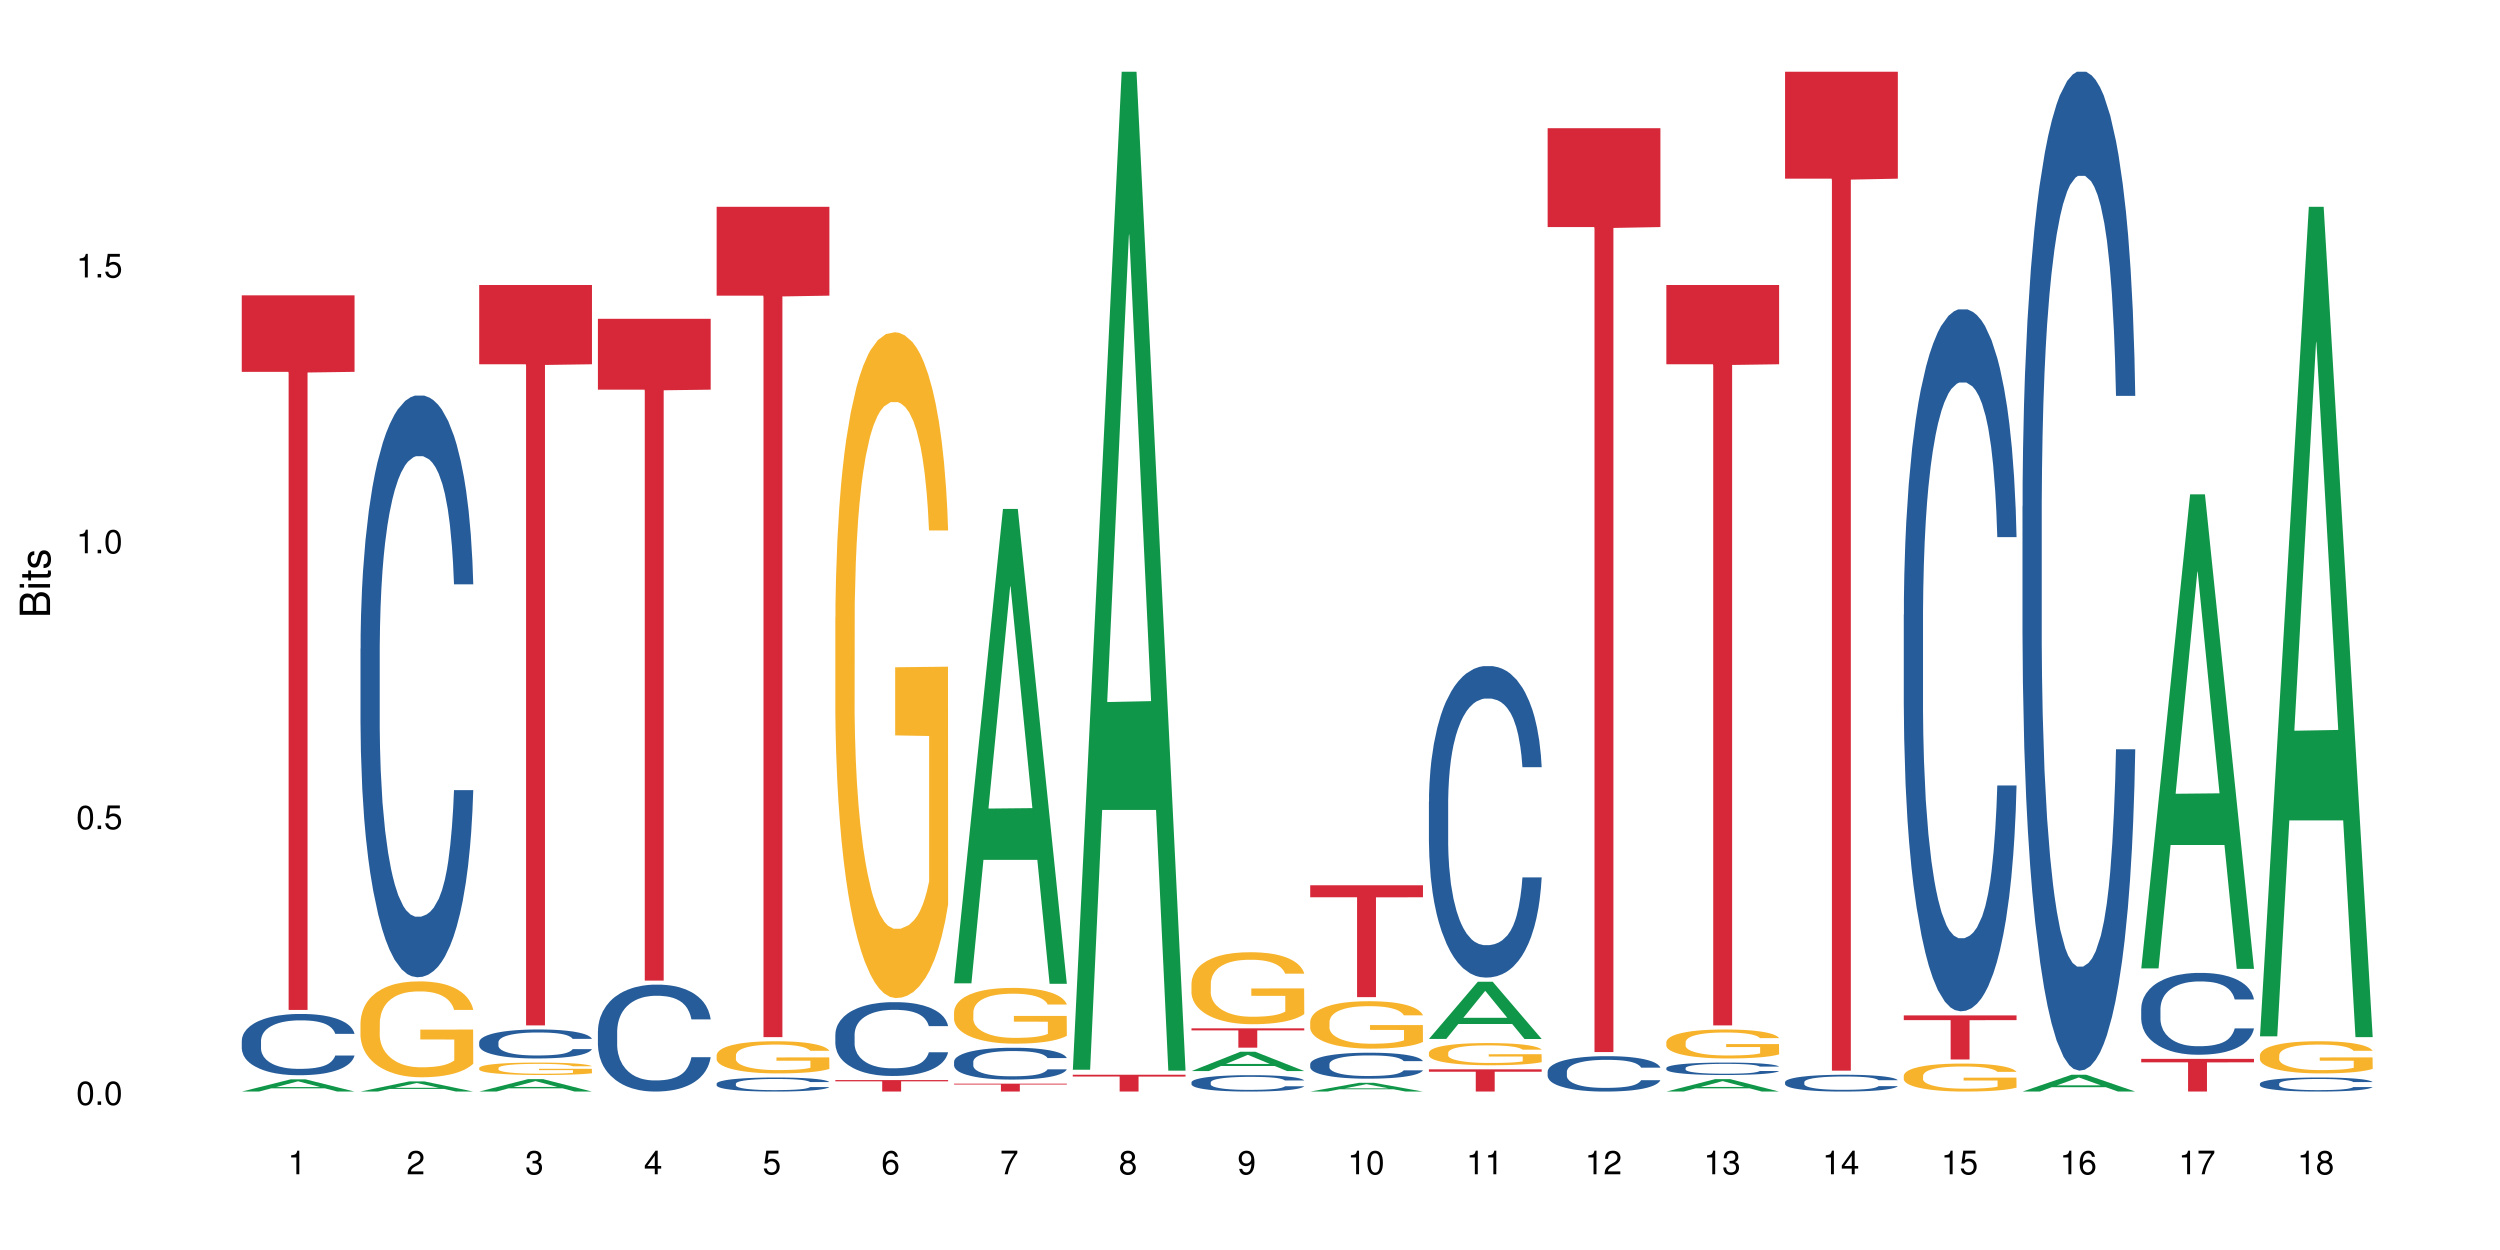 <?xml version="1.0" encoding="UTF-8"?>
<svg xmlns="http://www.w3.org/2000/svg" xmlns:xlink="http://www.w3.org/1999/xlink" width="720pt" height="360pt" viewBox="0 0 720 360" version="1.1">
<defs>
<g>
<symbol overflow="visible" id="glyph0-0">
<path style="stroke:none;" d=""/>
</symbol>
<symbol overflow="visible" id="glyph0-1">
<path style="stroke:none;" d="M 2.641 -6.797 C 2 -6.797 1.422 -6.531 1.078 -6.047 C 0.641 -5.453 0.406 -4.547 0.406 -3.297 C 0.406 -1 1.188 0.219 2.641 0.219 C 4.078 0.219 4.859 -1 4.859 -3.234 C 4.859 -4.562 4.656 -5.438 4.203 -6.047 C 3.844 -6.531 3.281 -6.797 2.641 -6.797 Z M 2.641 -6.047 C 3.547 -6.047 4 -5.125 4 -3.312 C 4 -1.375 3.562 -0.484 2.625 -0.484 C 1.734 -0.484 1.281 -1.422 1.281 -3.281 C 1.281 -5.141 1.734 -6.047 2.641 -6.047 Z M 2.641 -6.047 "/>
</symbol>
<symbol overflow="visible" id="glyph0-2">
<path style="stroke:none;" d="M 1.828 -1 L 0.828 -1 L 0.828 0 L 1.828 0 Z M 1.828 -1 "/>
</symbol>
<symbol overflow="visible" id="glyph0-3">
<path style="stroke:none;" d="M 4.562 -6.797 L 1.062 -6.797 L 0.547 -3.094 L 1.328 -3.094 C 1.719 -3.562 2.047 -3.734 2.578 -3.734 C 3.484 -3.734 4.062 -3.109 4.062 -2.094 C 4.062 -1.125 3.484 -0.531 2.578 -0.531 C 1.828 -0.531 1.375 -0.906 1.188 -1.672 L 0.328 -1.672 C 0.453 -1.109 0.547 -0.844 0.75 -0.594 C 1.125 -0.078 1.828 0.219 2.594 0.219 C 3.969 0.219 4.922 -0.781 4.922 -2.219 C 4.922 -3.562 4.031 -4.484 2.719 -4.484 C 2.25 -4.484 1.859 -4.359 1.469 -4.062 L 1.734 -5.969 L 4.562 -5.969 Z M 4.562 -6.797 "/>
</symbol>
<symbol overflow="visible" id="glyph0-4">
<path style="stroke:none;" d="M 2.484 -4.844 L 2.484 0 L 3.328 0 L 3.328 -6.797 L 2.766 -6.797 C 2.469 -5.75 2.281 -5.609 0.984 -5.453 L 0.984 -4.844 Z M 2.484 -4.844 "/>
</symbol>
<symbol overflow="visible" id="glyph0-5">
<path style="stroke:none;" d="M 4.859 -0.828 L 1.281 -0.828 C 1.359 -1.391 1.672 -1.75 2.5 -2.234 L 3.469 -2.75 C 4.406 -3.266 4.906 -3.969 4.906 -4.812 C 4.906 -5.375 4.672 -5.906 4.266 -6.266 C 3.859 -6.625 3.375 -6.797 2.719 -6.797 C 1.859 -6.797 1.219 -6.5 0.844 -5.922 C 0.609 -5.562 0.5 -5.125 0.484 -4.438 L 1.328 -4.438 C 1.359 -4.906 1.406 -5.188 1.531 -5.406 C 1.75 -5.812 2.188 -6.062 2.703 -6.062 C 3.469 -6.062 4.031 -5.516 4.031 -4.781 C 4.031 -4.25 3.719 -3.797 3.125 -3.438 L 2.234 -2.938 C 0.812 -2.141 0.406 -1.5 0.328 0 L 4.859 0 Z M 4.859 -0.828 "/>
</symbol>
<symbol overflow="visible" id="glyph0-6">
<path style="stroke:none;" d="M 2.125 -3.125 L 2.578 -3.125 C 3.516 -3.125 3.984 -2.703 3.984 -1.891 C 3.984 -1.031 3.469 -0.531 2.578 -0.531 C 1.656 -0.531 1.203 -0.984 1.156 -1.969 L 0.312 -1.969 C 0.344 -1.422 0.438 -1.078 0.609 -0.766 C 0.953 -0.109 1.625 0.219 2.547 0.219 C 3.953 0.219 4.859 -0.609 4.859 -1.906 C 4.859 -2.766 4.516 -3.25 3.703 -3.516 C 4.344 -3.766 4.656 -4.25 4.656 -4.938 C 4.656 -6.109 3.875 -6.797 2.578 -6.797 C 1.203 -6.797 0.484 -6.047 0.453 -4.609 L 1.297 -4.609 C 1.312 -5.016 1.344 -5.25 1.453 -5.453 C 1.641 -5.828 2.062 -6.062 2.594 -6.062 C 3.344 -6.062 3.797 -5.625 3.797 -4.906 C 3.797 -4.422 3.609 -4.141 3.25 -3.984 C 3.016 -3.891 2.719 -3.844 2.125 -3.844 Z M 2.125 -3.125 "/>
</symbol>
<symbol overflow="visible" id="glyph0-7">
<path style="stroke:none;" d="M 3.141 -1.625 L 3.141 0 L 3.984 0 L 3.984 -1.625 L 4.984 -1.625 L 4.984 -2.391 L 3.984 -2.391 L 3.984 -6.797 L 3.359 -6.797 L 0.266 -2.516 L 0.266 -1.625 Z M 3.141 -2.391 L 1 -2.391 L 3.141 -5.359 Z M 3.141 -2.391 "/>
</symbol>
<symbol overflow="visible" id="glyph0-8">
<path style="stroke:none;" d="M 4.781 -5.031 C 4.609 -6.141 3.891 -6.797 2.844 -6.797 C 2.094 -6.797 1.422 -6.438 1.031 -5.828 C 0.609 -5.172 0.406 -4.344 0.406 -3.094 C 0.406 -1.953 0.578 -1.234 0.984 -0.625 C 1.359 -0.078 1.953 0.219 2.703 0.219 C 3.984 0.219 4.922 -0.734 4.922 -2.078 C 4.922 -3.344 4.062 -4.234 2.844 -4.234 C 2.172 -4.234 1.641 -3.969 1.281 -3.469 C 1.281 -5.125 1.828 -6.047 2.797 -6.047 C 3.391 -6.047 3.797 -5.672 3.938 -5.031 Z M 2.734 -3.484 C 3.547 -3.484 4.062 -2.922 4.062 -2 C 4.062 -1.156 3.484 -0.531 2.703 -0.531 C 1.922 -0.531 1.328 -1.188 1.328 -2.047 C 1.328 -2.891 1.906 -3.484 2.734 -3.484 Z M 2.734 -3.484 "/>
</symbol>
<symbol overflow="visible" id="glyph0-9">
<path style="stroke:none;" d="M 4.984 -6.797 L 0.438 -6.797 L 0.438 -5.969 L 4.109 -5.969 C 2.5 -3.656 1.828 -2.234 1.328 0 L 2.219 0 C 2.594 -2.172 3.453 -4.047 4.984 -6.094 Z M 4.984 -6.797 "/>
</symbol>
<symbol overflow="visible" id="glyph0-10">
<path style="stroke:none;" d="M 3.75 -3.578 C 4.453 -4 4.688 -4.344 4.688 -4.984 C 4.688 -6.047 3.844 -6.797 2.641 -6.797 C 1.438 -6.797 0.594 -6.047 0.594 -4.984 C 0.594 -4.359 0.828 -4.016 1.516 -3.578 C 0.734 -3.203 0.359 -2.641 0.359 -1.891 C 0.359 -0.641 1.297 0.219 2.641 0.219 C 3.984 0.219 4.922 -0.641 4.922 -1.875 C 4.922 -2.641 4.531 -3.203 3.75 -3.578 Z M 2.641 -6.047 C 3.359 -6.047 3.812 -5.625 3.812 -4.969 C 3.812 -4.344 3.344 -3.922 2.641 -3.922 C 1.922 -3.922 1.453 -4.344 1.453 -4.984 C 1.453 -5.625 1.922 -6.047 2.641 -6.047 Z M 2.641 -3.203 C 3.484 -3.203 4.062 -2.672 4.062 -1.875 C 4.062 -1.062 3.484 -0.531 2.625 -0.531 C 1.797 -0.531 1.219 -1.078 1.219 -1.875 C 1.219 -2.672 1.797 -3.203 2.641 -3.203 Z M 2.641 -3.203 "/>
</symbol>
<symbol overflow="visible" id="glyph0-11">
<path style="stroke:none;" d="M 0.516 -1.547 C 0.672 -0.438 1.406 0.219 2.438 0.219 C 3.188 0.219 3.859 -0.141 4.266 -0.75 C 4.688 -1.406 4.891 -2.25 4.891 -3.484 C 4.891 -4.625 4.703 -5.359 4.312 -5.953 C 3.938 -6.5 3.344 -6.797 2.594 -6.797 C 1.297 -6.797 0.359 -5.844 0.359 -4.516 C 0.359 -3.25 1.234 -2.344 2.453 -2.344 C 3.094 -2.344 3.562 -2.578 4.016 -3.109 C 4 -1.453 3.469 -0.531 2.5 -0.531 C 1.906 -0.531 1.484 -0.906 1.359 -1.547 Z M 2.578 -6.062 C 3.375 -6.062 3.969 -5.406 3.969 -4.531 C 3.969 -3.688 3.375 -3.094 2.547 -3.094 C 1.734 -3.094 1.234 -3.672 1.234 -4.578 C 1.234 -5.438 1.797 -6.062 2.578 -6.062 Z M 2.578 -6.062 "/>
</symbol>
<symbol overflow="visible" id="glyph1-0">
<path style="stroke:none;" d=""/>
</symbol>
<symbol overflow="visible" id="glyph1-1">
<path style="stroke:none;" d="M 0 -0.953 L 0 -4.891 C 0 -5.719 -0.234 -6.344 -0.734 -6.797 C -1.188 -7.234 -1.812 -7.469 -2.5 -7.469 C -3.547 -7.469 -4.188 -7 -4.625 -5.875 C -4.984 -6.672 -5.641 -7.094 -6.531 -7.094 C -7.156 -7.094 -7.734 -6.859 -8.141 -6.391 C -8.562 -5.938 -8.75 -5.344 -8.75 -4.5 L -8.75 -0.953 Z M -4.984 -2.062 L -7.766 -2.062 L -7.766 -4.219 C -7.766 -4.844 -7.688 -5.203 -7.453 -5.5 C -7.219 -5.812 -6.859 -5.969 -6.375 -5.969 C -5.906 -5.969 -5.531 -5.812 -5.297 -5.5 C -5.062 -5.203 -4.984 -4.844 -4.984 -4.219 Z M -0.984 -2.062 L -4 -2.062 L -4 -4.781 C -4 -5.328 -3.859 -5.688 -3.578 -5.953 C -3.297 -6.219 -2.922 -6.359 -2.484 -6.359 C -2.062 -6.359 -1.688 -6.219 -1.406 -5.953 C -1.109 -5.688 -0.984 -5.328 -0.984 -4.781 Z M -0.984 -2.062 "/>
</symbol>
<symbol overflow="visible" id="glyph1-2">
<path style="stroke:none;" d="M -6.281 -1.797 L -6.281 -0.797 L 0 -0.797 L 0 -1.797 Z M -8.75 -1.797 L -8.75 -0.797 L -7.484 -0.797 L -7.484 -1.797 Z M -8.75 -1.797 "/>
</symbol>
<symbol overflow="visible" id="glyph1-3">
<path style="stroke:none;" d="M -6.281 -3.047 L -6.281 -2.016 L -8.016 -2.016 L -8.016 -1.016 L -6.281 -1.016 L -6.281 -0.172 L -5.469 -0.172 L -5.469 -1.016 L -0.719 -1.016 C -0.078 -1.016 0.281 -1.453 0.281 -2.234 C 0.281 -2.469 0.25 -2.719 0.188 -3.047 L -0.641 -3.047 C -0.609 -2.922 -0.594 -2.766 -0.594 -2.562 C -0.594 -2.141 -0.719 -2.016 -1.156 -2.016 L -5.469 -2.016 L -5.469 -3.047 Z M -6.281 -3.047 "/>
</symbol>
<symbol overflow="visible" id="glyph1-4">
<path style="stroke:none;" d="M -4.531 -5.25 C -5.766 -5.25 -6.469 -4.422 -6.469 -2.969 C -6.469 -1.516 -5.719 -0.562 -4.547 -0.562 C -3.562 -0.562 -3.094 -1.062 -2.734 -2.562 L -2.516 -3.484 C -2.344 -4.188 -2.094 -4.469 -1.625 -4.469 C -1.047 -4.469 -0.641 -3.875 -0.641 -3 C -0.641 -2.453 -0.797 -2 -1.062 -1.75 C -1.25 -1.594 -1.422 -1.531 -1.875 -1.469 L -1.875 -0.406 C -0.422 -0.453 0.281 -1.266 0.281 -2.922 C 0.281 -4.5 -0.5 -5.516 -1.719 -5.516 C -2.656 -5.516 -3.172 -4.984 -3.469 -3.734 L -3.703 -2.766 C -3.891 -1.953 -4.156 -1.609 -4.594 -1.609 C -5.172 -1.609 -5.547 -2.125 -5.547 -2.938 C -5.547 -3.75 -5.203 -4.172 -4.531 -4.203 Z M -4.531 -5.25 "/>
</symbol>
</g>
</defs>
<g id="surface35747">
<rect x="0" y="0" width="720" height="360" style="fill:rgb(100%,100%,100%);fill-opacity:1;stroke:none;"/>
<path style=" stroke:none;fill-rule:nonzero;fill:rgb(6.275%,58.824%,28.235%);fill-opacity:1;" d="M 69.629 314.367 L 69.664 314.363 L 83.719 310.848 L 87.984 310.848 L 102.109 314.371 L 97.148 314.371 L 93.609 313.449 L 78.098 313.449 L 74.625 314.367 L 69.629 314.367 L 79.59 313.07 L 92.184 313.066 L 85.902 311.422 L 85.836 311.418 L 85.766 311.43 L 79.555 313.066 L 79.59 313.07 Z M 69.629 314.367 "/>
<path style=" stroke:none;fill-rule:nonzero;fill:rgb(14.51%,36.078%,60%);fill-opacity:1;" d="M 69.629 299.703 L 69.668 299.688 L 69.668 299.301 L 69.789 298.688 L 70.066 297.914 L 70.344 297.383 L 71.055 296.434 L 72.047 295.512 L 73.074 294.805 L 73.828 294.383 L 74.5 294.062 L 76.047 293.465 L 77.035 293.16 L 78.105 292.887 L 79.414 292.609 L 80.363 292.449 L 82.504 292.191 L 84.086 292.078 L 85.316 292.031 L 87.969 292.031 L 89.555 292.094 L 90.703 292.176 L 91.969 292.305 L 93.039 292.449 L 94.902 292.805 L 96.562 293.258 L 97.316 293.516 L 98.504 294.012 L 99.418 294.496 L 100.051 294.918 L 100.762 295.512 L 101.398 296.238 L 101.871 297.059 L 102.109 297.754 L 96.562 297.754 L 96.285 297.109 L 95.969 296.609 L 95.375 295.949 L 94.781 295.48 L 93.949 295.012 L 93.199 294.707 L 92.168 294.402 L 91.258 294.207 L 90.305 294.062 L 89.395 293.965 L 87.652 293.867 L 85.633 293.867 L 84.879 293.902 L 83.336 294.031 L 82.504 294.145 L 81.312 294.367 L 80.484 294.578 L 79.492 294.898 L 78.82 295.176 L 77.988 295.594 L 77.395 295.965 L 76.719 296.496 L 76.324 296.898 L 75.969 297.352 L 75.648 297.883 L 75.414 298.445 L 75.254 299.043 L 75.176 299.625 L 75.176 302.121 L 75.254 302.703 L 75.453 303.379 L 75.969 304.363 L 76.719 305.219 L 77.59 305.895 L 78.422 306.379 L 78.898 306.605 L 79.531 306.863 L 80.523 307.184 L 81.949 307.508 L 82.781 307.637 L 84.047 307.766 L 85.355 307.828 L 87.098 307.828 L 88.641 307.766 L 89.672 307.684 L 90.742 307.555 L 92.207 307.281 L 93.117 307.023 L 93.91 306.715 L 94.504 306.41 L 94.902 306.152 L 95.496 305.652 L 95.969 305.105 L 96.328 304.539 L 96.562 303.992 L 102.109 303.992 L 101.871 304.637 L 101.516 305.266 L 101.16 305.734 L 100.605 306.297 L 99.973 306.797 L 99.059 307.363 L 98.309 307.73 L 97.316 308.137 L 96.406 308.441 L 95.414 308.715 L 93.949 309.039 L 93 309.199 L 91.969 309.344 L 90.742 309.473 L 89.195 309.586 L 87.531 309.652 L 85.988 309.668 L 84.324 309.633 L 83.098 309.57 L 81.473 309.426 L 79.453 309.137 L 77.988 308.828 L 76.84 308.523 L 75.848 308.199 L 74.738 307.766 L 73.312 307.055 L 72.441 306.508 L 71.848 306.055 L 71.176 305.426 L 70.699 304.863 L 70.145 303.961 L 69.75 302.816 L 69.629 301.93 Z M 69.629 299.703 "/>
<path style=" stroke:none;fill-rule:nonzero;fill:rgb(83.922%,15.686%,22.353%);fill-opacity:1;" d="M 69.629 85.059 L 102.109 85.059 L 102.109 107.09 L 88.574 107.281 L 88.574 290.852 L 83.125 290.852 L 83.125 107.477 L 83.047 107.09 L 69.629 107.09 Z M 69.629 85.059 "/>
<path style=" stroke:none;fill-rule:nonzero;fill:rgb(6.275%,58.824%,28.235%);fill-opacity:1;" d="M 103.82 314.367 L 103.855 314.363 L 117.906 311.434 L 122.176 311.434 L 136.301 314.371 L 131.336 314.371 L 127.797 313.605 L 112.285 313.605 L 108.816 314.367 L 103.82 314.367 L 113.777 313.289 L 126.375 313.285 L 120.094 311.914 L 120.023 311.914 L 119.957 311.922 L 113.742 313.285 L 113.777 313.289 Z M 103.82 314.367 "/>
<path style=" stroke:none;fill-rule:nonzero;fill:rgb(14.51%,36.078%,60%);fill-opacity:1;" d="M 103.82 186.816 L 103.859 186.664 L 103.859 182.988 L 103.977 177.172 L 104.254 169.82 L 104.531 164.766 L 105.246 155.73 L 106.234 147.004 L 107.266 140.266 L 108.02 136.285 L 108.691 133.223 L 110.234 127.555 L 111.227 124.645 L 112.297 122.043 L 113.602 119.441 L 114.555 117.91 L 116.691 115.457 L 118.277 114.387 L 119.504 113.926 L 122.16 113.926 L 123.742 114.539 L 124.891 115.305 L 126.16 116.531 L 127.23 117.91 L 129.09 121.277 L 130.754 125.566 L 131.508 128.016 L 132.695 132.762 L 133.605 137.355 L 134.238 141.336 L 134.953 147.004 L 135.586 153.895 L 136.062 161.703 L 136.301 168.289 L 130.754 168.289 L 130.477 162.164 L 130.16 157.418 L 129.566 151.137 L 128.973 146.695 L 128.141 142.258 L 127.387 139.348 L 126.355 136.438 L 125.445 134.602 L 124.496 133.223 L 123.586 132.301 L 121.844 131.383 L 119.82 131.383 L 119.07 131.691 L 117.523 132.914 L 116.691 133.988 L 115.504 136.133 L 114.672 138.121 L 113.684 141.184 L 113.008 143.789 L 112.176 147.77 L 111.582 151.289 L 110.91 156.344 L 110.512 160.172 L 110.156 164.461 L 109.84 169.512 L 109.602 174.875 L 109.445 180.539 L 109.363 186.051 L 109.363 209.785 L 109.445 215.301 L 109.641 221.73 L 110.156 231.074 L 110.91 239.188 L 111.781 245.621 L 112.613 250.215 L 113.09 252.359 L 113.723 254.809 L 114.711 257.871 L 116.137 260.934 L 116.969 262.156 L 118.238 263.383 L 119.543 263.996 L 121.289 263.996 L 122.832 263.383 L 123.863 262.617 L 124.93 261.391 L 126.398 258.789 L 127.309 256.34 L 128.102 253.43 L 128.695 250.52 L 129.09 248.07 L 129.684 243.324 L 130.16 238.117 L 130.516 232.758 L 130.754 227.551 L 136.301 227.551 L 136.062 233.676 L 135.707 239.648 L 135.348 244.09 L 134.793 249.449 L 134.16 254.195 L 133.25 259.555 L 132.496 263.078 L 131.508 266.906 L 130.594 269.816 L 129.605 272.418 L 128.141 275.48 L 127.188 277.012 L 126.16 278.391 L 124.93 279.613 L 123.387 280.688 L 121.723 281.301 L 120.18 281.453 L 118.516 281.145 L 117.285 280.535 L 115.664 279.156 L 113.641 276.398 L 112.176 273.488 L 111.027 270.582 L 110.039 267.52 L 108.93 263.383 L 107.504 256.645 L 106.633 251.438 L 106.039 247.152 L 105.363 241.18 L 104.887 235.82 L 104.336 227.242 L 103.938 216.371 L 103.82 207.949 Z M 103.82 186.816 "/>
<path style=" stroke:none;fill-rule:nonzero;fill:rgb(96.863%,70.196%,16.863%);fill-opacity:1;" d="M 103.82 294.465 L 103.859 294.438 L 103.859 293.934 L 104.016 292.797 L 104.414 291.234 L 104.93 289.949 L 105.484 288.938 L 105.84 288.41 L 106.434 287.652 L 106.949 287.098 L 108.254 285.961 L 109.918 284.902 L 110.832 284.449 L 111.859 284.02 L 113.324 283.539 L 114 283.363 L 116.059 282.961 L 118.395 282.707 L 120.969 282.633 L 122.16 282.656 L 123.781 282.758 L 126 283.035 L 127.27 283.289 L 128.258 283.539 L 129.289 283.867 L 130.555 284.371 L 131.746 284.977 L 132.695 285.582 L 133.645 286.34 L 134.438 287.148 L 135.109 288.031 L 135.707 289.09 L 136.062 289.973 L 136.301 290.855 L 130.793 290.855 L 130.477 289.973 L 130.121 289.293 L 129.527 288.461 L 128.934 287.855 L 128.34 287.375 L 127.23 286.719 L 126.277 286.316 L 125.09 285.961 L 123.941 285.734 L 122.633 285.582 L 121.844 285.535 L 119.742 285.535 L 117.84 285.711 L 116.73 285.91 L 115.941 286.113 L 114.832 286.492 L 114.156 286.793 L 113.762 286.996 L 112.574 287.777 L 111.781 288.484 L 111.344 288.965 L 110.789 289.723 L 110.395 290.402 L 109.957 291.41 L 109.723 292.168 L 109.402 293.883 L 109.363 298.426 L 109.484 299.383 L 109.723 300.418 L 110.039 301.324 L 110.512 302.285 L 110.988 303.016 L 111.82 304 L 112.535 304.656 L 113.09 305.086 L 114.156 305.766 L 114.594 305.992 L 115.621 306.445 L 116.691 306.801 L 118 307.102 L 118.988 307.254 L 120.574 307.379 L 122.594 307.379 L 124.973 307.23 L 126.477 307.027 L 127.508 306.824 L 128.18 306.648 L 129.012 306.371 L 129.605 306.117 L 130.16 305.84 L 130.832 305.414 L 130.832 299.383 L 121.051 299.359 L 121.051 296.531 L 136.262 296.508 L 136.301 306.371 L 135.469 307.051 L 134.438 307.707 L 133.449 308.211 L 132.418 308.641 L 130.953 309.121 L 129.766 309.422 L 127.941 309.777 L 126.277 310.004 L 124.535 310.156 L 122.992 310.23 L 121.168 310.258 L 119.543 310.207 L 117.801 310.055 L 116.414 309.852 L 115.148 309.602 L 113.879 309.273 L 112.297 308.742 L 111.266 308.312 L 110.195 307.785 L 109.125 307.152 L 108.176 306.473 L 107.543 305.941 L 106.91 305.336 L 106.234 304.578 L 105.602 303.723 L 105.125 302.941 L 104.691 302.059 L 104.375 301.223 L 104.059 300.09 L 103.898 299.18 L 103.82 298.398 Z M 103.82 294.465 "/>
<path style=" stroke:none;fill-rule:nonzero;fill:rgb(6.275%,58.824%,28.235%);fill-opacity:1;" d="M 138.008 314.367 L 138.043 314.363 L 152.098 310.785 L 156.367 310.785 L 170.488 314.371 L 165.527 314.371 L 161.988 313.434 L 146.477 313.434 L 143.008 314.367 L 138.008 314.367 L 147.969 313.047 L 160.566 313.043 L 154.285 311.371 L 154.215 311.367 L 154.145 311.379 L 147.934 313.043 L 147.969 313.047 Z M 138.008 314.367 "/>
<path style=" stroke:none;fill-rule:nonzero;fill:rgb(14.51%,36.078%,60%);fill-opacity:1;" d="M 138.008 300.125 L 138.047 300.117 L 138.047 299.934 L 138.168 299.645 L 138.445 299.277 L 138.723 299.027 L 139.434 298.574 L 140.426 298.141 L 141.457 297.805 L 142.207 297.605 L 142.883 297.453 L 144.426 297.172 L 145.418 297.027 L 146.484 296.895 L 147.793 296.766 L 148.742 296.691 L 150.883 296.566 L 152.465 296.516 L 153.695 296.492 L 156.348 296.492 L 157.934 296.523 L 159.082 296.559 L 160.348 296.621 L 161.418 296.691 L 163.281 296.859 L 164.945 297.07 L 165.695 297.195 L 166.887 297.43 L 167.797 297.66 L 168.43 297.859 L 169.145 298.141 L 169.777 298.484 L 170.25 298.871 L 170.488 299.199 L 164.945 299.199 L 164.668 298.895 L 164.352 298.66 L 163.754 298.348 L 163.16 298.125 L 162.328 297.902 L 161.578 297.758 L 160.547 297.613 L 159.637 297.523 L 158.688 297.453 L 157.773 297.406 L 156.031 297.363 L 154.012 297.363 L 153.258 297.379 L 151.715 297.438 L 150.883 297.492 L 149.695 297.598 L 148.863 297.699 L 147.871 297.852 L 147.199 297.98 L 146.367 298.18 L 145.773 298.355 L 145.098 298.605 L 144.703 298.797 L 144.348 299.012 L 144.031 299.262 L 143.793 299.527 L 143.633 299.812 L 143.555 300.086 L 143.555 301.27 L 143.633 301.543 L 143.832 301.863 L 144.348 302.332 L 145.098 302.734 L 145.969 303.055 L 146.801 303.285 L 147.277 303.391 L 147.91 303.512 L 148.902 303.664 L 150.328 303.82 L 151.16 303.879 L 152.426 303.941 L 153.734 303.973 L 155.477 303.973 L 157.023 303.941 L 158.051 303.902 L 159.121 303.84 L 160.586 303.711 L 161.496 303.59 L 162.289 303.445 L 162.883 303.301 L 163.281 303.176 L 163.875 302.941 L 164.352 302.68 L 164.707 302.414 L 164.945 302.156 L 170.488 302.156 L 170.25 302.461 L 169.895 302.758 L 169.539 302.98 L 168.984 303.246 L 168.352 303.484 L 167.438 303.75 L 166.688 303.926 L 165.695 304.117 L 164.785 304.262 L 163.797 304.391 L 162.328 304.543 L 161.379 304.621 L 160.348 304.688 L 159.121 304.75 L 157.578 304.805 L 155.914 304.832 L 154.367 304.84 L 152.703 304.824 L 151.477 304.797 L 149.852 304.727 L 147.832 304.59 L 146.367 304.445 L 145.219 304.301 L 144.227 304.148 L 143.117 303.941 L 141.691 303.605 L 140.82 303.344 L 140.227 303.133 L 139.555 302.836 L 139.078 302.566 L 138.523 302.141 L 138.129 301.598 L 138.008 301.18 Z M 138.008 300.125 "/>
<path style=" stroke:none;fill-rule:nonzero;fill:rgb(96.863%,70.196%,16.863%);fill-opacity:1;" d="M 138.008 307.555 L 138.047 307.555 L 138.047 307.488 L 138.207 307.34 L 138.602 307.137 L 139.117 306.969 L 139.672 306.84 L 140.027 306.77 L 140.625 306.672 L 141.137 306.602 L 142.445 306.453 L 144.109 306.316 L 145.02 306.258 L 146.051 306.199 L 147.516 306.141 L 148.188 306.117 L 150.25 306.062 L 152.586 306.031 L 155.16 306.02 L 156.348 306.023 L 157.973 306.039 L 160.191 306.074 L 161.457 306.105 L 162.449 306.141 L 163.477 306.18 L 164.746 306.246 L 165.934 306.324 L 166.887 306.402 L 167.836 306.504 L 168.629 306.605 L 169.301 306.723 L 169.895 306.859 L 170.25 306.973 L 170.488 307.09 L 164.984 307.09 L 164.668 306.973 L 164.309 306.887 L 163.715 306.777 L 163.121 306.699 L 162.527 306.637 L 161.418 306.551 L 160.469 306.5 L 159.281 306.453 L 158.133 306.422 L 156.824 306.402 L 156.031 306.398 L 153.934 306.398 L 152.031 306.422 L 150.922 306.445 L 150.129 306.473 L 149.02 306.523 L 148.348 306.562 L 147.953 306.586 L 146.762 306.688 L 145.969 306.781 L 145.535 306.844 L 144.98 306.941 L 144.586 307.031 L 144.148 307.16 L 143.91 307.258 L 143.594 307.48 L 143.555 308.07 L 143.672 308.195 L 143.91 308.328 L 144.227 308.445 L 144.703 308.57 L 145.18 308.668 L 146.012 308.793 L 146.723 308.879 L 147.277 308.934 L 148.348 309.023 L 148.781 309.051 L 149.812 309.113 L 150.883 309.156 L 152.191 309.195 L 153.18 309.215 L 154.766 309.234 L 156.785 309.234 L 159.16 309.215 L 160.668 309.188 L 161.695 309.16 L 162.371 309.137 L 163.199 309.102 L 163.797 309.07 L 164.352 309.031 L 165.023 308.977 L 165.023 308.195 L 155.238 308.191 L 155.238 307.824 L 170.449 307.82 L 170.488 309.102 L 169.656 309.191 L 168.629 309.273 L 167.637 309.34 L 166.609 309.395 L 165.141 309.457 L 163.953 309.496 L 162.133 309.543 L 160.469 309.574 L 158.727 309.594 L 157.18 309.602 L 155.359 309.605 L 153.734 309.598 L 151.992 309.578 L 150.605 309.555 L 149.336 309.52 L 148.07 309.477 L 146.484 309.41 L 145.457 309.355 L 144.387 309.285 L 143.316 309.203 L 142.367 309.113 L 141.73 309.047 L 141.098 308.969 L 140.426 308.871 L 139.793 308.758 L 139.316 308.656 L 138.879 308.543 L 138.562 308.434 L 138.246 308.285 L 138.09 308.168 L 138.008 308.066 Z M 138.008 307.555 "/>
<path style=" stroke:none;fill-rule:nonzero;fill:rgb(83.922%,15.686%,22.353%);fill-opacity:1;" d="M 138.008 82.082 L 170.488 82.082 L 170.488 104.906 L 156.953 105.109 L 156.953 295.312 L 151.508 295.312 L 151.508 105.309 L 151.426 104.906 L 138.008 104.906 Z M 138.008 82.082 "/>
<path style=" stroke:none;fill-rule:nonzero;fill:rgb(14.51%,36.078%,60%);fill-opacity:1;" d="M 172.199 296.98 L 172.238 296.953 L 172.238 296.277 L 172.355 295.211 L 172.633 293.859 L 172.91 292.93 L 173.625 291.27 L 174.613 289.668 L 175.645 288.43 L 176.398 287.695 L 177.07 287.133 L 178.617 286.094 L 179.605 285.559 L 180.676 285.082 L 181.984 284.602 L 182.934 284.32 L 185.07 283.871 L 186.656 283.672 L 187.883 283.59 L 190.539 283.59 L 192.121 283.703 L 193.273 283.844 L 194.539 284.066 L 195.609 284.32 L 197.469 284.941 L 199.133 285.727 L 199.887 286.18 L 201.074 287.051 L 201.984 287.895 L 202.621 288.625 L 203.332 289.668 L 203.965 290.934 L 204.441 292.367 L 204.68 293.578 L 199.133 293.578 L 198.855 292.453 L 198.539 291.578 L 197.945 290.426 L 197.352 289.609 L 196.52 288.793 L 195.766 288.262 L 194.738 287.727 L 193.824 287.387 L 192.875 287.133 L 191.965 286.965 L 190.223 286.797 L 188.203 286.797 L 187.449 286.852 L 185.902 287.078 L 185.07 287.273 L 183.883 287.668 L 183.051 288.035 L 182.062 288.598 L 181.387 289.074 L 180.555 289.809 L 179.961 290.453 L 179.289 291.383 L 178.895 292.086 L 178.535 292.875 L 178.219 293.805 L 177.98 294.789 L 177.824 295.828 L 177.746 296.84 L 177.746 301.203 L 177.824 302.215 L 178.023 303.398 L 178.535 305.113 L 179.289 306.605 L 180.16 307.785 L 180.992 308.629 L 181.469 309.023 L 182.102 309.477 L 183.09 310.039 L 184.52 310.602 L 185.348 310.824 L 186.617 311.051 L 187.926 311.164 L 189.668 311.164 L 191.211 311.051 L 192.242 310.91 L 193.312 310.684 L 194.777 310.207 L 195.688 309.758 L 196.48 309.223 L 197.074 308.688 L 197.469 308.238 L 198.062 307.363 L 198.539 306.406 L 198.895 305.422 L 199.133 304.465 L 204.68 304.465 L 204.441 305.594 L 204.086 306.688 L 203.73 307.504 L 203.176 308.488 L 202.539 309.363 L 201.629 310.348 L 200.875 310.996 L 199.887 311.699 L 198.977 312.23 L 197.984 312.711 L 196.52 313.273 L 195.57 313.555 L 194.539 313.809 L 193.312 314.031 L 191.766 314.23 L 190.102 314.344 L 188.559 314.371 L 186.895 314.312 L 185.668 314.203 L 184.043 313.949 L 182.023 313.441 L 180.555 312.906 L 179.406 312.371 L 178.418 311.809 L 177.309 311.051 L 175.883 309.812 L 175.012 308.855 L 174.418 308.066 L 173.742 306.973 L 173.27 305.984 L 172.715 304.41 L 172.316 302.414 L 172.199 300.863 Z M 172.199 296.98 "/>
<path style=" stroke:none;fill-rule:nonzero;fill:rgb(83.922%,15.686%,22.353%);fill-opacity:1;" d="M 172.199 91.824 L 204.68 91.824 L 204.68 112.223 L 191.141 112.402 L 191.141 282.41 L 185.695 282.41 L 185.695 112.582 L 185.617 112.223 L 172.199 112.223 Z M 172.199 91.824 "/>
<path style=" stroke:none;fill-rule:nonzero;fill:rgb(14.51%,36.078%,60%);fill-opacity:1;" d="M 206.391 312.086 L 206.43 312.082 L 206.43 311.992 L 206.547 311.852 L 206.824 311.676 L 207.102 311.555 L 207.816 311.336 L 208.805 311.125 L 209.836 310.961 L 210.586 310.867 L 211.262 310.793 L 212.805 310.656 L 213.797 310.586 L 214.867 310.523 L 216.172 310.457 L 217.125 310.422 L 219.262 310.363 L 220.848 310.336 L 222.074 310.324 L 224.727 310.324 L 226.312 310.34 L 227.461 310.359 L 228.73 310.387 L 229.797 310.422 L 231.66 310.504 L 233.324 310.605 L 234.078 310.664 L 235.266 310.781 L 236.176 310.891 L 236.809 310.988 L 237.523 311.125 L 238.156 311.289 L 238.633 311.48 L 238.867 311.637 L 233.324 311.637 L 233.047 311.492 L 232.73 311.375 L 232.137 311.223 L 231.543 311.117 L 230.711 311.008 L 229.957 310.941 L 228.926 310.871 L 228.016 310.824 L 227.066 310.793 L 226.152 310.77 L 224.41 310.746 L 222.391 310.746 L 221.637 310.754 L 220.094 310.785 L 219.262 310.809 L 218.074 310.863 L 217.242 310.91 L 216.25 310.984 L 215.578 311.047 L 214.746 311.145 L 214.152 311.227 L 213.48 311.352 L 213.082 311.441 L 212.727 311.547 L 212.41 311.668 L 212.172 311.797 L 212.012 311.934 L 211.934 312.066 L 211.934 312.641 L 212.012 312.773 L 212.211 312.93 L 212.727 313.152 L 213.48 313.352 L 214.352 313.504 L 215.184 313.617 L 215.656 313.668 L 216.293 313.727 L 217.281 313.801 L 218.707 313.875 L 219.539 313.906 L 220.809 313.934 L 222.113 313.949 L 223.855 313.949 L 225.402 313.934 L 226.43 313.914 L 227.5 313.887 L 228.965 313.824 L 229.879 313.766 L 230.668 313.695 L 231.266 313.625 L 231.66 313.566 L 232.254 313.449 L 232.73 313.324 L 233.086 313.195 L 233.324 313.07 L 238.867 313.07 L 238.633 313.219 L 238.273 313.359 L 237.918 313.469 L 237.363 313.598 L 236.73 313.711 L 235.82 313.844 L 235.066 313.926 L 234.078 314.02 L 233.164 314.09 L 232.176 314.152 L 230.711 314.227 L 229.758 314.262 L 228.73 314.297 L 227.5 314.328 L 225.957 314.352 L 224.293 314.367 L 222.746 314.371 L 221.086 314.363 L 219.855 314.348 L 218.23 314.316 L 216.211 314.25 L 214.746 314.18 L 213.598 314.109 L 212.609 314.035 L 211.5 313.934 L 210.074 313.773 L 209.199 313.645 L 208.605 313.543 L 207.934 313.398 L 207.457 313.27 L 206.902 313.062 L 206.508 312.801 L 206.391 312.598 Z M 206.391 312.086 "/>
<path style=" stroke:none;fill-rule:nonzero;fill:rgb(96.863%,70.196%,16.863%);fill-opacity:1;" d="M 206.391 303.848 L 206.43 303.84 L 206.43 303.668 L 206.586 303.289 L 206.984 302.762 L 207.496 302.332 L 208.051 301.992 L 208.41 301.816 L 209.004 301.562 L 209.52 301.375 L 210.824 300.992 L 212.488 300.637 L 213.398 300.484 L 214.43 300.344 L 215.895 300.18 L 216.57 300.121 L 218.629 299.988 L 220.965 299.902 L 223.539 299.875 L 224.727 299.887 L 226.352 299.918 L 228.57 300.012 L 229.84 300.098 L 230.828 300.18 L 231.859 300.293 L 233.125 300.461 L 234.312 300.664 L 235.266 300.867 L 236.215 301.121 L 237.008 301.391 L 237.68 301.688 L 238.273 302.043 L 238.633 302.34 L 238.867 302.637 L 233.363 302.637 L 233.047 302.34 L 232.691 302.113 L 232.098 301.832 L 231.5 301.629 L 230.906 301.469 L 229.797 301.246 L 228.848 301.113 L 227.66 300.992 L 226.512 300.918 L 225.203 300.867 L 224.41 300.852 L 222.312 300.852 L 220.41 300.91 L 219.301 300.977 L 218.508 301.043 L 217.398 301.172 L 216.727 301.273 L 216.332 301.34 L 215.141 301.605 L 214.352 301.84 L 213.914 302 L 213.359 302.254 L 212.965 302.484 L 212.527 302.824 L 212.289 303.078 L 211.973 303.652 L 211.934 305.176 L 212.055 305.496 L 212.289 305.844 L 212.609 306.148 L 213.082 306.473 L 213.559 306.715 L 214.391 307.047 L 215.102 307.266 L 215.656 307.41 L 216.727 307.641 L 217.164 307.715 L 218.191 307.867 L 219.262 307.988 L 220.57 308.09 L 221.559 308.141 L 223.145 308.18 L 225.164 308.18 L 227.539 308.129 L 229.047 308.062 L 230.074 307.996 L 230.75 307.938 L 231.582 307.844 L 232.176 307.758 L 232.73 307.664 L 233.402 307.52 L 233.402 305.496 L 223.621 305.488 L 223.621 304.543 L 238.828 304.531 L 238.867 307.844 L 238.039 308.07 L 237.008 308.293 L 236.016 308.461 L 234.988 308.605 L 233.523 308.766 L 232.332 308.867 L 230.512 308.984 L 228.848 309.062 L 227.105 309.113 L 225.559 309.137 L 223.738 309.145 L 222.113 309.129 L 220.371 309.078 L 218.984 309.012 L 217.719 308.926 L 216.449 308.816 L 214.867 308.637 L 213.836 308.496 L 212.766 308.316 L 211.695 308.105 L 210.746 307.875 L 210.113 307.699 L 209.477 307.496 L 208.805 307.242 L 208.172 306.953 L 207.695 306.691 L 207.262 306.395 L 206.941 306.117 L 206.625 305.734 L 206.469 305.43 L 206.391 305.168 Z M 206.391 303.848 "/>
<path style=" stroke:none;fill-rule:nonzero;fill:rgb(83.922%,15.686%,22.353%);fill-opacity:1;" d="M 206.391 59.551 L 238.867 59.551 L 238.867 85.148 L 225.332 85.371 L 225.332 298.695 L 219.887 298.695 L 219.887 85.598 L 219.809 85.148 L 206.391 85.148 Z M 206.391 59.551 "/>
<path style=" stroke:none;fill-rule:nonzero;fill:rgb(14.51%,36.078%,60%);fill-opacity:1;" d="M 240.578 297.875 L 240.617 297.855 L 240.617 297.391 L 240.738 296.652 L 241.016 295.719 L 241.293 295.078 L 242.004 293.934 L 242.996 292.824 L 244.023 291.969 L 244.777 291.465 L 245.449 291.074 L 246.996 290.355 L 247.984 289.988 L 249.055 289.656 L 250.363 289.328 L 251.312 289.133 L 253.453 288.82 L 255.035 288.688 L 256.266 288.629 L 258.918 288.629 L 260.504 288.707 L 261.652 288.801 L 262.918 288.957 L 263.988 289.133 L 265.852 289.559 L 267.512 290.105 L 268.266 290.414 L 269.453 291.016 L 270.367 291.602 L 271 292.105 L 271.711 292.824 L 272.348 293.699 L 272.82 294.691 L 273.059 295.523 L 267.512 295.523 L 267.234 294.746 L 266.918 294.145 L 266.324 293.348 L 265.73 292.785 L 264.898 292.223 L 264.148 291.852 L 263.117 291.484 L 262.207 291.25 L 261.254 291.074 L 260.344 290.961 L 258.602 290.844 L 256.582 290.844 L 255.828 290.883 L 254.285 291.035 L 253.453 291.172 L 252.262 291.445 L 251.434 291.699 L 250.441 292.086 L 249.77 292.418 L 248.938 292.922 L 248.344 293.367 L 247.668 294.008 L 247.273 294.496 L 246.918 295.039 L 246.598 295.68 L 246.363 296.359 L 246.203 297.078 L 246.125 297.777 L 246.125 300.789 L 246.203 301.488 L 246.402 302.305 L 246.918 303.492 L 247.668 304.52 L 248.539 305.336 L 249.371 305.918 L 249.848 306.191 L 250.48 306.504 L 251.473 306.891 L 252.898 307.281 L 253.73 307.434 L 254.996 307.59 L 256.305 307.668 L 258.047 307.668 L 259.59 307.59 L 260.621 307.492 L 261.691 307.34 L 263.156 307.008 L 264.066 306.695 L 264.859 306.328 L 265.453 305.957 L 265.852 305.648 L 266.445 305.047 L 266.918 304.387 L 267.277 303.703 L 267.512 303.043 L 273.059 303.043 L 272.82 303.82 L 272.465 304.578 L 272.109 305.145 L 271.555 305.824 L 270.922 306.426 L 270.008 307.105 L 269.258 307.551 L 268.266 308.039 L 267.355 308.406 L 266.363 308.738 L 264.898 309.125 L 263.949 309.32 L 262.918 309.496 L 261.691 309.648 L 260.145 309.785 L 258.48 309.863 L 256.938 309.883 L 255.273 309.844 L 254.047 309.766 L 252.422 309.594 L 250.402 309.242 L 248.938 308.875 L 247.789 308.504 L 246.797 308.117 L 245.688 307.59 L 244.262 306.734 L 243.391 306.074 L 242.797 305.531 L 242.125 304.773 L 241.648 304.094 L 241.094 303.004 L 240.699 301.625 L 240.578 300.559 Z M 240.578 297.875 "/>
<path style=" stroke:none;fill-rule:nonzero;fill:rgb(96.863%,70.196%,16.863%);fill-opacity:1;" d="M 240.578 177.816 L 240.617 177.641 L 240.617 174.141 L 240.777 166.258 L 241.172 155.398 L 241.688 146.469 L 242.242 139.465 L 242.598 135.785 L 243.191 130.531 L 243.707 126.68 L 245.016 118.797 L 246.68 111.441 L 247.59 108.289 L 248.621 105.312 L 250.086 101.984 L 250.758 100.762 L 252.816 97.957 L 255.156 96.207 L 257.73 95.68 L 258.918 95.855 L 260.543 96.559 L 262.762 98.484 L 264.027 100.234 L 265.02 101.984 L 266.047 104.262 L 267.316 107.766 L 268.504 111.969 L 269.453 116.172 L 270.406 121.426 L 271.195 127.027 L 271.871 133.16 L 272.465 140.516 L 272.82 146.645 L 273.059 152.773 L 267.555 152.773 L 267.234 146.645 L 266.879 141.914 L 266.285 136.137 L 265.691 131.934 L 265.098 128.605 L 263.988 124.051 L 263.039 121.25 L 261.848 118.797 L 260.699 117.223 L 259.395 116.172 L 258.602 115.82 L 256.5 115.82 L 254.602 117.047 L 253.492 118.449 L 252.699 119.848 L 251.59 122.477 L 250.918 124.578 L 250.52 125.977 L 249.332 131.406 L 248.539 136.312 L 248.105 139.637 L 247.551 144.891 L 247.152 149.621 L 246.719 156.625 L 246.48 161.879 L 246.164 173.789 L 246.125 205.312 L 246.242 211.969 L 246.48 219.148 L 246.797 225.453 L 247.273 232.105 L 247.746 237.188 L 248.578 244.016 L 249.293 248.57 L 249.848 251.547 L 250.918 256.273 L 251.352 257.852 L 252.383 261.004 L 253.453 263.457 L 254.758 265.559 L 255.75 266.609 L 257.332 267.484 L 259.355 267.484 L 261.73 266.434 L 263.234 265.031 L 264.266 263.629 L 264.938 262.406 L 265.77 260.477 L 266.363 258.727 L 266.918 256.801 L 267.594 253.824 L 267.594 211.969 L 257.809 211.793 L 257.809 192.176 L 273.02 192.004 L 273.059 260.477 L 272.227 265.207 L 271.195 269.762 L 270.207 273.262 L 269.176 276.238 L 267.711 279.566 L 266.523 281.668 L 264.699 284.121 L 263.039 285.695 L 261.293 286.746 L 259.75 287.273 L 257.93 287.449 L 256.305 287.098 L 254.562 286.047 L 253.176 284.645 L 251.906 282.895 L 250.641 280.617 L 249.055 276.941 L 248.023 273.965 L 246.957 270.285 L 245.887 265.906 L 244.938 261.18 L 244.301 257.5 L 243.668 253.297 L 242.996 248.043 L 242.359 242.09 L 241.887 236.66 L 241.449 230.531 L 241.133 224.75 L 240.816 216.871 L 240.656 210.566 L 240.578 205.137 Z M 240.578 177.816 "/>
<path style=" stroke:none;fill-rule:nonzero;fill:rgb(83.922%,15.686%,22.353%);fill-opacity:1;" d="M 240.578 311.062 L 273.059 311.062 L 273.059 311.418 L 259.523 311.422 L 259.523 314.371 L 254.074 314.371 L 254.074 311.422 L 253.996 311.418 L 240.578 311.418 Z M 240.578 311.062 "/>
<path style=" stroke:none;fill-rule:nonzero;fill:rgb(6.275%,58.824%,28.235%);fill-opacity:1;" d="M 274.77 283.207 L 274.805 283.078 L 288.855 146.574 L 293.125 146.574 L 307.25 283.332 L 302.285 283.332 L 298.746 247.633 L 283.234 247.633 L 279.766 283.207 L 274.77 283.207 L 284.727 232.867 L 297.324 232.738 L 291.043 168.918 L 290.973 168.789 L 290.906 169.172 L 284.691 232.738 L 284.727 232.867 Z M 274.77 283.207 "/>
<path style=" stroke:none;fill-rule:nonzero;fill:rgb(14.51%,36.078%,60%);fill-opacity:1;" d="M 274.77 305.746 L 274.809 305.734 L 274.809 305.535 L 274.926 305.215 L 275.203 304.812 L 275.48 304.539 L 276.195 304.043 L 277.184 303.566 L 278.215 303.195 L 278.969 302.98 L 279.641 302.812 L 281.184 302.5 L 282.176 302.344 L 283.246 302.199 L 284.551 302.059 L 285.504 301.973 L 287.641 301.84 L 289.227 301.781 L 290.453 301.758 L 293.109 301.758 L 294.691 301.789 L 295.84 301.832 L 297.109 301.898 L 298.18 301.973 L 300.039 302.16 L 301.703 302.395 L 302.457 302.527 L 303.645 302.785 L 304.555 303.039 L 305.188 303.254 L 305.902 303.566 L 306.535 303.941 L 307.012 304.371 L 307.25 304.73 L 301.703 304.73 L 301.426 304.395 L 301.109 304.137 L 300.516 303.793 L 299.922 303.551 L 299.09 303.305 L 298.336 303.148 L 297.305 302.988 L 296.395 302.887 L 295.445 302.812 L 294.535 302.762 L 292.793 302.711 L 290.77 302.711 L 290.02 302.727 L 288.473 302.797 L 287.641 302.855 L 286.453 302.973 L 285.621 303.078 L 284.633 303.246 L 283.957 303.391 L 283.125 303.609 L 282.531 303.801 L 281.859 304.078 L 281.461 304.285 L 281.105 304.52 L 280.789 304.797 L 280.551 305.09 L 280.395 305.402 L 280.312 305.703 L 280.312 307 L 280.395 307.301 L 280.59 307.656 L 281.105 308.164 L 281.859 308.609 L 282.73 308.961 L 283.562 309.215 L 284.039 309.332 L 284.672 309.465 L 285.66 309.633 L 287.086 309.801 L 287.918 309.867 L 289.188 309.934 L 290.492 309.969 L 292.238 309.969 L 293.781 309.934 L 294.812 309.891 L 295.879 309.824 L 297.348 309.684 L 298.258 309.547 L 299.051 309.391 L 299.645 309.23 L 300.039 309.094 L 300.633 308.836 L 301.109 308.551 L 301.465 308.258 L 301.703 307.973 L 307.25 307.973 L 307.012 308.309 L 306.656 308.637 L 306.297 308.879 L 305.742 309.172 L 305.109 309.43 L 304.199 309.723 L 303.445 309.918 L 302.457 310.125 L 301.543 310.285 L 300.555 310.43 L 299.09 310.594 L 298.137 310.68 L 297.109 310.754 L 295.879 310.82 L 294.336 310.879 L 292.672 310.914 L 291.129 310.922 L 289.465 310.906 L 288.234 310.871 L 286.613 310.797 L 284.59 310.645 L 283.125 310.488 L 281.977 310.328 L 280.988 310.16 L 279.879 309.934 L 278.453 309.566 L 277.582 309.281 L 276.988 309.047 L 276.312 308.719 L 275.836 308.426 L 275.285 307.957 L 274.887 307.359 L 274.77 306.902 Z M 274.77 305.746 "/>
<path style=" stroke:none;fill-rule:nonzero;fill:rgb(96.863%,70.196%,16.863%);fill-opacity:1;" d="M 274.77 291.395 L 274.809 291.379 L 274.809 291.086 L 274.965 290.426 L 275.363 289.516 L 275.879 288.77 L 276.434 288.18 L 276.789 287.871 L 277.383 287.434 L 277.898 287.109 L 279.203 286.449 L 280.867 285.832 L 281.781 285.57 L 282.809 285.32 L 284.273 285.043 L 284.949 284.938 L 287.008 284.703 L 289.344 284.559 L 291.918 284.512 L 293.109 284.527 L 294.73 284.586 L 296.949 284.75 L 298.219 284.895 L 299.207 285.043 L 300.238 285.23 L 301.504 285.527 L 302.695 285.879 L 303.645 286.23 L 304.594 286.668 L 305.387 287.141 L 306.059 287.652 L 306.656 288.27 L 307.012 288.781 L 307.25 289.297 L 301.742 289.297 L 301.426 288.781 L 301.07 288.387 L 300.477 287.902 L 299.883 287.551 L 299.285 287.27 L 298.18 286.891 L 297.227 286.656 L 296.039 286.449 L 294.891 286.316 L 293.582 286.23 L 292.793 286.199 L 290.691 286.199 L 288.789 286.305 L 287.68 286.422 L 286.891 286.539 L 285.781 286.758 L 285.105 286.934 L 284.711 287.051 L 283.523 287.508 L 282.73 287.918 L 282.293 288.195 L 281.738 288.637 L 281.344 289.031 L 280.906 289.617 L 280.672 290.059 L 280.352 291.055 L 280.312 293.695 L 280.434 294.254 L 280.672 294.855 L 280.988 295.383 L 281.461 295.941 L 281.938 296.367 L 282.77 296.938 L 283.484 297.32 L 284.039 297.57 L 285.105 297.965 L 285.543 298.098 L 286.57 298.363 L 287.641 298.566 L 288.949 298.742 L 289.938 298.832 L 291.523 298.902 L 293.543 298.902 L 295.922 298.816 L 297.426 298.699 L 298.457 298.582 L 299.129 298.48 L 299.961 298.316 L 300.555 298.172 L 301.109 298.008 L 301.781 297.762 L 301.781 294.254 L 292 294.238 L 292 292.598 L 307.211 292.582 L 307.25 298.316 L 306.418 298.715 L 305.387 299.094 L 304.398 299.387 L 303.367 299.637 L 301.902 299.918 L 300.715 300.094 L 298.891 300.297 L 297.227 300.43 L 295.484 300.52 L 293.941 300.562 L 292.117 300.578 L 290.492 300.547 L 288.75 300.461 L 287.363 300.344 L 286.098 300.195 L 284.828 300.004 L 283.246 299.695 L 282.215 299.445 L 281.145 299.141 L 280.074 298.773 L 279.125 298.375 L 278.492 298.066 L 277.859 297.715 L 277.184 297.277 L 276.551 296.777 L 276.074 296.324 L 275.641 295.809 L 275.324 295.324 L 275.008 294.664 L 274.848 294.137 L 274.77 293.684 Z M 274.77 291.395 "/>
<path style=" stroke:none;fill-rule:nonzero;fill:rgb(83.922%,15.686%,22.353%);fill-opacity:1;" d="M 274.77 312.102 L 307.25 312.102 L 307.25 312.344 L 293.711 312.348 L 293.711 314.371 L 288.266 314.371 L 288.266 312.348 L 288.188 312.344 L 274.77 312.344 Z M 274.77 312.102 "/>
<path style=" stroke:none;fill-rule:nonzero;fill:rgb(6.275%,58.824%,28.235%);fill-opacity:1;" d="M 308.957 308.082 L 308.992 307.812 L 323.047 20.664 L 327.316 20.664 L 341.438 308.352 L 336.477 308.352 L 332.938 233.258 L 317.426 233.258 L 313.957 308.082 L 308.957 308.082 L 318.918 202.191 L 331.516 201.922 L 325.234 67.664 L 325.164 67.395 L 325.094 68.207 L 318.883 201.922 L 318.918 202.191 Z M 308.957 308.082 "/>
<path style=" stroke:none;fill-rule:nonzero;fill:rgb(83.922%,15.686%,22.353%);fill-opacity:1;" d="M 308.957 309.531 L 341.438 309.531 L 341.438 310.051 L 327.902 310.055 L 327.902 314.371 L 322.457 314.371 L 322.457 310.059 L 322.375 310.051 L 308.957 310.051 Z M 308.957 309.531 "/>
<path style=" stroke:none;fill-rule:nonzero;fill:rgb(6.275%,58.824%,28.235%);fill-opacity:1;" d="M 343.148 308.465 L 343.184 308.457 L 357.238 302.902 L 361.504 302.902 L 375.629 308.469 L 370.668 308.469 L 367.125 307.016 L 351.613 307.016 L 348.145 308.465 L 343.148 308.465 L 353.105 306.414 L 365.703 306.41 L 359.422 303.812 L 359.355 303.809 L 359.285 303.824 L 353.074 306.41 L 353.105 306.414 Z M 343.148 308.465 "/>
<path style=" stroke:none;fill-rule:nonzero;fill:rgb(14.51%,36.078%,60%);fill-opacity:1;" d="M 343.148 311.703 L 343.188 311.699 L 343.188 311.594 L 343.305 311.43 L 343.582 311.223 L 343.859 311.082 L 344.574 310.828 L 345.562 310.582 L 346.594 310.391 L 347.348 310.277 L 348.02 310.191 L 349.566 310.031 L 350.555 309.949 L 351.625 309.879 L 352.934 309.805 L 353.883 309.762 L 356.02 309.691 L 357.605 309.66 L 358.832 309.648 L 361.488 309.648 L 363.07 309.664 L 364.223 309.688 L 365.488 309.723 L 366.559 309.762 L 368.418 309.855 L 370.082 309.977 L 370.836 310.047 L 372.023 310.18 L 372.934 310.309 L 373.57 310.422 L 374.281 310.582 L 374.914 310.773 L 375.391 310.996 L 375.629 311.18 L 370.082 311.18 L 369.805 311.008 L 369.488 310.875 L 368.895 310.699 L 368.301 310.574 L 367.469 310.445 L 366.715 310.363 L 365.688 310.281 L 364.773 310.23 L 363.824 310.191 L 362.914 310.168 L 361.172 310.141 L 359.152 310.141 L 358.398 310.148 L 356.852 310.184 L 356.02 310.215 L 354.832 310.273 L 354 310.332 L 353.012 310.418 L 352.336 310.492 L 351.504 310.602 L 350.91 310.703 L 350.238 310.844 L 349.844 310.953 L 349.484 311.074 L 349.168 311.215 L 348.93 311.367 L 348.773 311.527 L 348.695 311.684 L 348.695 312.352 L 348.773 312.508 L 348.973 312.688 L 349.484 312.949 L 350.238 313.18 L 351.109 313.359 L 351.941 313.488 L 352.418 313.551 L 353.051 313.621 L 354.039 313.707 L 355.469 313.793 L 356.297 313.828 L 357.566 313.863 L 358.875 313.879 L 360.617 313.879 L 362.16 313.863 L 363.191 313.84 L 364.262 313.805 L 365.727 313.73 L 366.637 313.664 L 367.43 313.582 L 368.023 313.5 L 368.418 313.43 L 369.012 313.297 L 369.488 313.148 L 369.844 313 L 370.082 312.852 L 375.629 312.852 L 375.391 313.023 L 375.035 313.191 L 374.68 313.316 L 374.125 313.469 L 373.488 313.602 L 372.578 313.754 L 371.824 313.852 L 370.836 313.961 L 369.926 314.043 L 368.934 314.117 L 367.469 314.203 L 366.52 314.246 L 365.488 314.285 L 364.262 314.32 L 362.715 314.348 L 361.051 314.367 L 359.508 314.371 L 357.844 314.363 L 356.617 314.344 L 354.992 314.305 L 352.973 314.227 L 351.504 314.145 L 350.355 314.062 L 349.367 313.977 L 348.258 313.863 L 346.832 313.672 L 345.961 313.523 L 345.367 313.402 L 344.691 313.234 L 344.219 313.086 L 343.664 312.844 L 343.266 312.535 L 343.148 312.301 Z M 343.148 311.703 "/>
<path style=" stroke:none;fill-rule:nonzero;fill:rgb(96.863%,70.196%,16.863%);fill-opacity:1;" d="M 343.148 283.121 L 343.188 283.105 L 343.188 282.727 L 343.348 281.871 L 343.742 280.699 L 344.258 279.734 L 344.812 278.977 L 345.168 278.578 L 345.762 278.008 L 346.277 277.594 L 347.586 276.738 L 349.25 275.945 L 350.16 275.602 L 351.188 275.281 L 352.656 274.922 L 353.328 274.789 L 355.387 274.484 L 357.727 274.297 L 360.301 274.238 L 361.488 274.258 L 363.113 274.336 L 365.328 274.543 L 366.598 274.73 L 367.586 274.922 L 368.617 275.168 L 369.887 275.547 L 371.074 276 L 372.023 276.457 L 372.973 277.023 L 373.766 277.629 L 374.441 278.293 L 375.035 279.09 L 375.391 279.75 L 375.629 280.414 L 370.121 280.414 L 369.805 279.75 L 369.449 279.238 L 368.855 278.613 L 368.262 278.16 L 367.668 277.801 L 366.559 277.309 L 365.605 277.004 L 364.418 276.738 L 363.27 276.57 L 361.965 276.457 L 361.172 276.418 L 359.07 276.418 L 357.172 276.551 L 356.062 276.703 L 355.27 276.855 L 354.16 277.137 L 353.488 277.363 L 353.09 277.516 L 351.902 278.105 L 351.109 278.633 L 350.676 278.992 L 350.121 279.562 L 349.723 280.074 L 349.289 280.832 L 349.051 281.398 L 348.734 282.688 L 348.695 286.098 L 348.812 286.816 L 349.051 287.594 L 349.367 288.273 L 349.844 288.996 L 350.316 289.543 L 351.148 290.281 L 351.863 290.773 L 352.418 291.098 L 353.488 291.609 L 353.922 291.777 L 354.953 292.121 L 356.02 292.387 L 357.328 292.613 L 358.32 292.727 L 359.902 292.82 L 361.922 292.82 L 364.301 292.707 L 365.805 292.555 L 366.836 292.402 L 367.508 292.27 L 368.34 292.062 L 368.934 291.875 L 369.488 291.664 L 370.164 291.344 L 370.164 286.816 L 360.379 286.797 L 360.379 284.676 L 375.59 284.656 L 375.629 292.062 L 374.797 292.574 L 373.766 293.066 L 372.777 293.445 L 371.746 293.77 L 370.281 294.129 L 369.094 294.355 L 367.27 294.621 L 365.605 294.789 L 363.863 294.902 L 362.32 294.961 L 360.496 294.98 L 358.875 294.941 L 357.129 294.828 L 355.742 294.676 L 354.477 294.488 L 353.211 294.242 L 351.625 293.844 L 350.594 293.523 L 349.523 293.125 L 348.457 292.648 L 347.504 292.141 L 346.871 291.742 L 346.238 291.285 L 345.562 290.719 L 344.93 290.074 L 344.457 289.488 L 344.02 288.824 L 343.703 288.199 L 343.387 287.348 L 343.227 286.664 L 343.148 286.078 Z M 343.148 283.121 "/>
<path style=" stroke:none;fill-rule:nonzero;fill:rgb(83.922%,15.686%,22.353%);fill-opacity:1;" d="M 343.148 296.16 L 375.629 296.16 L 375.629 296.754 L 362.09 296.762 L 362.09 301.723 L 356.645 301.723 L 356.645 296.766 L 356.566 296.754 L 343.148 296.754 Z M 343.148 296.16 "/>
<path style=" stroke:none;fill-rule:nonzero;fill:rgb(6.275%,58.824%,28.235%);fill-opacity:1;" d="M 377.34 314.367 L 377.371 314.367 L 391.426 311.84 L 395.695 311.84 L 409.816 314.371 L 404.855 314.371 L 401.316 313.711 L 385.805 313.711 L 382.336 314.367 L 377.34 314.367 L 387.297 313.438 L 399.895 313.434 L 393.613 312.254 L 393.543 312.25 L 393.473 312.258 L 387.262 313.434 L 387.297 313.438 Z M 377.34 314.367 "/>
<path style=" stroke:none;fill-rule:nonzero;fill:rgb(14.51%,36.078%,60%);fill-opacity:1;" d="M 377.34 306.438 L 377.379 306.434 L 377.379 306.27 L 377.496 306.008 L 377.773 305.68 L 378.051 305.453 L 378.766 305.051 L 379.754 304.66 L 380.785 304.363 L 381.535 304.184 L 382.211 304.047 L 383.754 303.793 L 384.746 303.664 L 385.816 303.547 L 387.121 303.434 L 388.074 303.363 L 390.211 303.254 L 391.797 303.207 L 393.023 303.188 L 395.676 303.188 L 397.262 303.215 L 398.41 303.246 L 399.68 303.301 L 400.746 303.363 L 402.609 303.516 L 404.273 303.707 L 405.027 303.816 L 406.215 304.027 L 407.125 304.23 L 407.758 304.41 L 408.473 304.66 L 409.105 304.969 L 409.582 305.316 L 409.816 305.613 L 404.273 305.613 L 403.996 305.34 L 403.68 305.125 L 403.086 304.848 L 402.492 304.648 L 401.66 304.449 L 400.906 304.32 L 399.875 304.191 L 398.965 304.109 L 398.016 304.047 L 397.102 304.008 L 395.359 303.965 L 393.34 303.965 L 392.586 303.98 L 391.043 304.035 L 390.211 304.082 L 389.023 304.176 L 388.191 304.266 L 387.199 304.402 L 386.527 304.52 L 385.695 304.695 L 385.102 304.852 L 384.43 305.078 L 384.031 305.25 L 383.676 305.441 L 383.359 305.668 L 383.121 305.906 L 382.961 306.16 L 382.883 306.406 L 382.883 307.465 L 382.961 307.711 L 383.16 307.996 L 383.676 308.414 L 384.43 308.777 L 385.301 309.062 L 386.133 309.266 L 386.605 309.363 L 387.242 309.473 L 388.23 309.609 L 389.656 309.746 L 390.488 309.801 L 391.758 309.855 L 393.062 309.883 L 394.805 309.883 L 396.352 309.855 L 397.379 309.82 L 398.449 309.766 L 399.914 309.648 L 400.828 309.539 L 401.617 309.41 L 402.215 309.281 L 402.609 309.172 L 403.203 308.961 L 403.68 308.727 L 404.035 308.488 L 404.273 308.258 L 409.816 308.258 L 409.582 308.531 L 409.223 308.797 L 408.867 308.996 L 408.312 309.234 L 407.68 309.445 L 406.77 309.684 L 406.016 309.84 L 405.027 310.012 L 404.113 310.141 L 403.125 310.258 L 401.66 310.395 L 400.707 310.465 L 399.68 310.523 L 398.449 310.578 L 396.906 310.629 L 395.242 310.656 L 393.695 310.66 L 392.035 310.648 L 390.805 310.621 L 389.18 310.559 L 387.16 310.438 L 385.695 310.305 L 384.547 310.176 L 383.559 310.039 L 382.449 309.855 L 381.023 309.555 L 380.148 309.32 L 379.555 309.129 L 378.883 308.863 L 378.406 308.625 L 377.852 308.242 L 377.457 307.758 L 377.34 307.383 Z M 377.34 306.438 "/>
<path style=" stroke:none;fill-rule:nonzero;fill:rgb(96.863%,70.196%,16.863%);fill-opacity:1;" d="M 377.34 294.199 L 377.379 294.188 L 377.379 293.938 L 377.535 293.375 L 377.934 292.602 L 378.445 291.965 L 379 291.469 L 379.359 291.207 L 379.953 290.832 L 380.469 290.559 L 381.773 289.996 L 383.438 289.473 L 384.348 289.246 L 385.379 289.035 L 386.844 288.797 L 387.52 288.711 L 389.578 288.512 L 391.914 288.387 L 394.488 288.348 L 395.676 288.363 L 397.301 288.41 L 399.52 288.547 L 400.789 288.672 L 401.777 288.797 L 402.809 288.961 L 404.074 289.211 L 405.262 289.508 L 406.215 289.809 L 407.164 290.184 L 407.957 290.582 L 408.629 291.02 L 409.223 291.543 L 409.582 291.98 L 409.816 292.414 L 404.312 292.414 L 403.996 291.98 L 403.641 291.641 L 403.047 291.23 L 402.449 290.93 L 401.855 290.695 L 400.746 290.371 L 399.797 290.172 L 398.609 289.996 L 397.461 289.883 L 396.152 289.809 L 395.359 289.785 L 393.262 289.785 L 391.359 289.871 L 390.25 289.969 L 389.457 290.07 L 388.348 290.258 L 387.676 290.406 L 387.281 290.508 L 386.09 290.895 L 385.301 291.242 L 384.863 291.48 L 384.309 291.855 L 383.914 292.191 L 383.477 292.691 L 383.238 293.062 L 382.922 293.91 L 382.883 296.156 L 383.004 296.633 L 383.238 297.141 L 383.559 297.59 L 384.031 298.066 L 384.508 298.426 L 385.34 298.914 L 386.051 299.238 L 386.605 299.449 L 387.676 299.785 L 388.113 299.898 L 389.141 300.125 L 390.211 300.297 L 391.52 300.449 L 392.508 300.523 L 394.094 300.586 L 396.113 300.586 L 398.488 300.512 L 399.996 300.41 L 401.023 300.309 L 401.699 300.223 L 402.531 300.086 L 403.125 299.961 L 403.68 299.824 L 404.352 299.613 L 404.352 296.633 L 394.57 296.617 L 394.57 295.223 L 409.777 295.211 L 409.816 300.086 L 408.988 300.422 L 407.957 300.746 L 406.965 300.996 L 405.938 301.207 L 404.473 301.445 L 403.281 301.594 L 401.461 301.77 L 399.797 301.883 L 398.055 301.957 L 396.508 301.992 L 394.688 302.008 L 393.062 301.98 L 391.32 301.906 L 389.934 301.809 L 388.668 301.684 L 387.398 301.52 L 385.816 301.258 L 384.785 301.047 L 383.715 300.785 L 382.645 300.473 L 381.695 300.137 L 381.062 299.875 L 380.426 299.574 L 379.754 299.199 L 379.121 298.777 L 378.645 298.391 L 378.211 297.953 L 377.891 297.543 L 377.574 296.98 L 377.418 296.531 L 377.34 296.145 Z M 377.34 294.199 "/>
<path style=" stroke:none;fill-rule:nonzero;fill:rgb(83.922%,15.686%,22.353%);fill-opacity:1;" d="M 377.34 254.965 L 409.816 254.965 L 409.816 258.414 L 396.281 258.441 L 396.281 287.168 L 390.836 287.168 L 390.836 258.473 L 390.758 258.414 L 377.34 258.414 Z M 377.34 254.965 "/>
<path style=" stroke:none;fill-rule:nonzero;fill:rgb(6.275%,58.824%,28.235%);fill-opacity:1;" d="M 411.527 299.207 L 411.562 299.191 L 425.617 282.73 L 429.883 282.73 L 444.008 299.223 L 439.047 299.223 L 435.508 294.918 L 419.996 294.918 L 416.523 299.207 L 411.527 299.207 L 421.488 293.137 L 434.082 293.121 L 427.801 285.426 L 427.734 285.41 L 427.664 285.457 L 421.453 293.121 L 421.488 293.137 Z M 411.527 299.207 "/>
<path style=" stroke:none;fill-rule:nonzero;fill:rgb(14.51%,36.078%,60%);fill-opacity:1;" d="M 411.527 230.875 L 411.566 230.793 L 411.566 228.824 L 411.688 225.707 L 411.965 221.773 L 412.242 219.066 L 412.953 214.227 L 413.945 209.555 L 414.973 205.945 L 415.727 203.812 L 416.398 202.172 L 417.945 199.141 L 418.934 197.582 L 420.004 196.188 L 421.312 194.793 L 422.262 193.973 L 424.402 192.66 L 425.984 192.086 L 427.215 191.84 L 429.867 191.84 L 431.453 192.168 L 432.602 192.578 L 433.867 193.234 L 434.938 193.973 L 436.801 195.777 L 438.461 198.074 L 439.215 199.387 L 440.402 201.926 L 441.316 204.387 L 441.949 206.52 L 442.66 209.555 L 443.297 213.242 L 443.77 217.426 L 444.008 220.953 L 438.461 220.953 L 438.184 217.672 L 437.867 215.129 L 437.273 211.766 L 436.68 209.391 L 435.848 207.012 L 435.098 205.453 L 434.066 203.895 L 433.156 202.91 L 432.203 202.172 L 431.293 201.68 L 429.551 201.188 L 427.531 201.188 L 426.777 201.352 L 425.234 202.008 L 424.402 202.582 L 423.211 203.73 L 422.383 204.797 L 421.391 206.438 L 420.719 207.832 L 419.887 209.965 L 419.293 211.848 L 418.617 214.555 L 418.223 216.605 L 417.867 218.902 L 417.547 221.609 L 417.312 224.477 L 417.152 227.512 L 417.074 230.465 L 417.074 243.172 L 417.152 246.125 L 417.352 249.57 L 417.867 254.57 L 418.617 258.918 L 419.488 262.363 L 420.32 264.82 L 420.797 265.969 L 421.43 267.281 L 422.422 268.922 L 423.848 270.562 L 424.68 271.219 L 425.945 271.875 L 427.254 272.203 L 428.996 272.203 L 430.539 271.875 L 431.57 271.465 L 432.641 270.809 L 434.105 269.414 L 435.016 268.102 L 435.809 266.543 L 436.402 264.984 L 436.801 263.672 L 437.395 261.133 L 437.867 258.344 L 438.227 255.473 L 438.461 252.688 L 444.008 252.688 L 443.77 255.965 L 443.414 259.164 L 443.059 261.543 L 442.504 264.41 L 441.871 266.953 L 440.957 269.824 L 440.207 271.711 L 439.215 273.762 L 438.305 275.316 L 437.312 276.711 L 435.848 278.352 L 434.898 279.172 L 433.867 279.91 L 432.641 280.566 L 431.094 281.141 L 429.43 281.469 L 427.887 281.551 L 426.223 281.387 L 424.996 281.059 L 423.371 280.32 L 421.352 278.844 L 419.887 277.285 L 418.738 275.727 L 417.746 274.086 L 416.637 271.875 L 415.211 268.266 L 414.34 265.477 L 413.746 263.184 L 413.074 259.984 L 412.598 257.113 L 412.043 252.523 L 411.648 246.699 L 411.527 242.191 Z M 411.527 230.875 "/>
<path style=" stroke:none;fill-rule:nonzero;fill:rgb(96.863%,70.196%,16.863%);fill-opacity:1;" d="M 411.527 303.141 L 411.566 303.137 L 411.566 303.02 L 411.727 302.754 L 412.121 302.395 L 412.637 302.094 L 413.191 301.863 L 413.547 301.738 L 414.141 301.562 L 414.656 301.438 L 415.965 301.172 L 417.629 300.93 L 418.539 300.824 L 419.57 300.723 L 421.035 300.613 L 421.707 300.57 L 423.766 300.477 L 426.105 300.418 L 428.68 300.402 L 429.867 300.406 L 431.492 300.43 L 433.711 300.496 L 434.977 300.555 L 435.969 300.613 L 436.996 300.688 L 438.266 300.805 L 439.453 300.945 L 440.402 301.086 L 441.355 301.262 L 442.145 301.449 L 442.82 301.652 L 443.414 301.898 L 443.77 302.102 L 444.008 302.305 L 438.504 302.305 L 438.184 302.102 L 437.828 301.945 L 437.234 301.75 L 436.641 301.609 L 436.047 301.5 L 434.938 301.348 L 433.988 301.254 L 432.797 301.172 L 431.648 301.121 L 430.344 301.086 L 429.551 301.074 L 427.449 301.074 L 425.551 301.113 L 424.441 301.16 L 423.648 301.207 L 422.539 301.297 L 421.867 301.367 L 421.469 301.414 L 420.281 301.594 L 419.488 301.758 L 419.055 301.867 L 418.5 302.043 L 418.102 302.199 L 417.668 302.434 L 417.43 302.609 L 417.113 303.008 L 417.074 304.059 L 417.191 304.281 L 417.43 304.52 L 417.746 304.73 L 418.223 304.953 L 418.695 305.121 L 419.527 305.348 L 420.242 305.5 L 420.797 305.598 L 421.867 305.758 L 422.301 305.809 L 423.332 305.914 L 424.402 305.996 L 425.707 306.066 L 426.699 306.102 L 428.281 306.133 L 430.305 306.133 L 432.68 306.098 L 434.184 306.051 L 435.215 306.004 L 435.887 305.961 L 436.719 305.898 L 437.312 305.84 L 437.867 305.773 L 438.543 305.676 L 438.543 304.281 L 428.758 304.273 L 428.758 303.621 L 443.969 303.613 L 444.008 305.898 L 443.176 306.055 L 442.145 306.207 L 441.156 306.324 L 440.125 306.422 L 438.66 306.535 L 437.473 306.605 L 435.648 306.688 L 433.988 306.738 L 432.242 306.773 L 430.699 306.789 L 428.879 306.797 L 427.254 306.785 L 425.512 306.75 L 424.125 306.703 L 422.855 306.645 L 421.59 306.57 L 420.004 306.445 L 418.973 306.348 L 417.906 306.223 L 416.836 306.078 L 415.887 305.922 L 415.25 305.797 L 414.617 305.656 L 413.945 305.484 L 413.309 305.285 L 412.836 305.102 L 412.398 304.898 L 412.082 304.707 L 411.766 304.441 L 411.605 304.234 L 411.527 304.051 Z M 411.527 303.141 "/>
<path style=" stroke:none;fill-rule:nonzero;fill:rgb(83.922%,15.686%,22.353%);fill-opacity:1;" d="M 411.527 307.977 L 444.008 307.977 L 444.008 308.66 L 430.473 308.668 L 430.473 314.371 L 425.023 314.371 L 425.023 308.672 L 424.945 308.66 L 411.527 308.66 Z M 411.527 307.977 "/>
<path style=" stroke:none;fill-rule:nonzero;fill:rgb(14.51%,36.078%,60%);fill-opacity:1;" d="M 445.719 308.613 L 445.758 308.602 L 445.758 308.379 L 445.875 308.027 L 446.152 307.578 L 446.43 307.27 L 447.145 306.723 L 448.133 306.191 L 449.164 305.781 L 449.918 305.539 L 450.59 305.352 L 452.133 305.008 L 453.125 304.828 L 454.195 304.672 L 455.5 304.512 L 456.453 304.418 L 458.59 304.27 L 460.176 304.207 L 461.402 304.176 L 464.059 304.176 L 465.641 304.215 L 466.789 304.262 L 468.059 304.336 L 469.129 304.418 L 470.988 304.625 L 472.652 304.887 L 473.406 305.035 L 474.594 305.324 L 475.504 305.602 L 476.137 305.844 L 476.852 306.191 L 477.484 306.609 L 477.961 307.086 L 478.199 307.484 L 472.652 307.484 L 472.375 307.113 L 472.059 306.824 L 471.465 306.441 L 470.871 306.172 L 470.039 305.902 L 469.285 305.723 L 468.254 305.547 L 467.344 305.434 L 466.395 305.352 L 465.484 305.297 L 463.742 305.238 L 461.719 305.238 L 460.969 305.258 L 459.422 305.332 L 458.59 305.398 L 457.402 305.527 L 456.57 305.648 L 455.582 305.836 L 454.906 305.996 L 454.074 306.238 L 453.48 306.449 L 452.809 306.758 L 452.41 306.992 L 452.055 307.254 L 451.738 307.559 L 451.5 307.887 L 451.344 308.23 L 451.262 308.566 L 451.262 310.012 L 451.344 310.344 L 451.539 310.738 L 452.055 311.305 L 452.809 311.801 L 453.68 312.191 L 454.512 312.469 L 454.988 312.602 L 455.621 312.75 L 456.609 312.938 L 458.035 313.121 L 458.867 313.195 L 460.137 313.27 L 461.441 313.309 L 463.188 313.309 L 464.73 313.27 L 465.762 313.223 L 466.828 313.148 L 468.297 312.992 L 469.207 312.844 L 470 312.664 L 470.594 312.488 L 470.988 312.34 L 471.582 312.051 L 472.059 311.734 L 472.414 311.406 L 472.652 311.09 L 478.199 311.09 L 477.961 311.465 L 477.605 311.828 L 477.246 312.098 L 476.691 312.422 L 476.059 312.711 L 475.148 313.039 L 474.395 313.254 L 473.406 313.484 L 472.492 313.664 L 471.504 313.82 L 470.039 314.008 L 469.086 314.102 L 468.059 314.184 L 466.828 314.258 L 465.285 314.324 L 463.621 314.363 L 462.078 314.371 L 460.414 314.352 L 459.184 314.316 L 457.562 314.23 L 455.539 314.062 L 454.074 313.887 L 452.926 313.711 L 451.938 313.523 L 450.828 313.27 L 449.402 312.859 L 448.531 312.543 L 447.938 312.285 L 447.262 311.922 L 446.785 311.594 L 446.234 311.07 L 445.836 310.41 L 445.719 309.898 Z M 445.719 308.613 "/>
<path style=" stroke:none;fill-rule:nonzero;fill:rgb(83.922%,15.686%,22.353%);fill-opacity:1;" d="M 445.719 36.914 L 478.199 36.914 L 478.199 65.395 L 464.66 65.645 L 464.66 302.996 L 459.215 302.996 L 459.215 65.895 L 459.137 65.395 L 445.719 65.395 Z M 445.719 36.914 "/>
<path style=" stroke:none;fill-rule:nonzero;fill:rgb(6.275%,58.824%,28.235%);fill-opacity:1;" d="M 479.906 314.367 L 479.941 314.363 L 493.996 310.785 L 498.266 310.785 L 512.387 314.371 L 507.426 314.371 L 503.887 313.434 L 488.375 313.434 L 484.906 314.367 L 479.906 314.367 L 489.867 313.047 L 502.465 313.043 L 496.184 311.371 L 496.113 311.367 L 496.043 311.379 L 489.832 313.043 L 489.867 313.047 Z M 479.906 314.367 "/>
<path style=" stroke:none;fill-rule:nonzero;fill:rgb(14.51%,36.078%,60%);fill-opacity:1;" d="M 479.906 307.582 L 479.945 307.578 L 479.945 307.5 L 480.066 307.375 L 480.344 307.219 L 480.621 307.109 L 481.332 306.914 L 482.324 306.73 L 483.355 306.586 L 484.105 306.5 L 484.781 306.434 L 486.324 306.312 L 487.316 306.25 L 488.383 306.195 L 489.691 306.141 L 490.641 306.105 L 492.781 306.055 L 494.363 306.031 L 495.594 306.02 L 498.246 306.02 L 499.832 306.035 L 500.98 306.051 L 502.246 306.078 L 503.316 306.105 L 505.18 306.18 L 506.844 306.27 L 507.594 306.324 L 508.785 306.426 L 509.695 306.523 L 510.328 306.609 L 511.043 306.73 L 511.676 306.875 L 512.148 307.043 L 512.387 307.184 L 506.844 307.184 L 506.566 307.055 L 506.25 306.953 L 505.652 306.816 L 505.059 306.723 L 504.227 306.629 L 503.477 306.566 L 502.445 306.504 L 501.535 306.465 L 500.582 306.434 L 499.672 306.414 L 497.93 306.395 L 495.91 306.395 L 495.156 306.402 L 493.613 306.426 L 492.781 306.449 L 491.594 306.496 L 490.762 306.539 L 489.77 306.605 L 489.098 306.66 L 488.266 306.746 L 487.672 306.82 L 486.996 306.93 L 486.602 307.012 L 486.246 307.102 L 485.93 307.211 L 485.691 307.324 L 485.531 307.445 L 485.453 307.562 L 485.453 308.074 L 485.531 308.191 L 485.73 308.328 L 486.246 308.527 L 486.996 308.703 L 487.867 308.84 L 488.699 308.938 L 489.176 308.984 L 489.809 309.035 L 490.801 309.102 L 492.227 309.168 L 493.059 309.191 L 494.324 309.219 L 495.633 309.234 L 497.375 309.234 L 498.922 309.219 L 499.949 309.203 L 501.02 309.176 L 502.484 309.121 L 503.395 309.07 L 504.188 309.008 L 504.781 308.945 L 505.18 308.891 L 505.773 308.789 L 506.25 308.68 L 506.605 308.562 L 506.844 308.453 L 512.387 308.453 L 512.148 308.582 L 511.793 308.711 L 511.438 308.805 L 510.883 308.922 L 510.25 309.023 L 509.336 309.137 L 508.586 309.211 L 507.594 309.293 L 506.684 309.355 L 505.695 309.414 L 504.227 309.477 L 503.277 309.512 L 502.246 309.539 L 501.02 309.566 L 499.477 309.59 L 497.812 309.602 L 496.266 309.605 L 494.602 309.598 L 493.375 309.586 L 491.75 309.559 L 489.73 309.496 L 488.266 309.438 L 487.117 309.375 L 486.125 309.309 L 485.016 309.219 L 483.59 309.074 L 482.719 308.965 L 482.125 308.871 L 481.453 308.746 L 480.977 308.629 L 480.422 308.445 L 480.027 308.215 L 479.906 308.031 Z M 479.906 307.582 "/>
<path style=" stroke:none;fill-rule:nonzero;fill:rgb(96.863%,70.196%,16.863%);fill-opacity:1;" d="M 479.906 300.066 L 479.945 300.059 L 479.945 299.906 L 480.105 299.566 L 480.5 299.094 L 481.016 298.703 L 481.57 298.398 L 481.926 298.238 L 482.523 298.008 L 483.035 297.84 L 484.344 297.5 L 486.008 297.18 L 486.918 297.039 L 487.949 296.91 L 489.414 296.766 L 490.086 296.711 L 492.148 296.59 L 494.484 296.516 L 497.059 296.492 L 498.246 296.5 L 499.871 296.531 L 502.09 296.613 L 503.355 296.691 L 504.348 296.766 L 505.375 296.867 L 506.645 297.02 L 507.832 297.199 L 508.785 297.383 L 509.734 297.613 L 510.527 297.855 L 511.199 298.125 L 511.793 298.445 L 512.148 298.711 L 512.387 298.977 L 506.883 298.977 L 506.566 298.711 L 506.207 298.504 L 505.613 298.254 L 505.02 298.07 L 504.426 297.926 L 503.316 297.727 L 502.367 297.605 L 501.18 297.5 L 500.031 297.43 L 498.723 297.383 L 497.93 297.367 L 495.832 297.367 L 493.93 297.422 L 492.82 297.484 L 492.027 297.543 L 490.918 297.66 L 490.246 297.75 L 489.852 297.812 L 488.66 298.047 L 487.867 298.262 L 487.434 298.406 L 486.879 298.633 L 486.484 298.84 L 486.047 299.145 L 485.809 299.375 L 485.492 299.891 L 485.453 301.266 L 485.57 301.555 L 485.809 301.867 L 486.125 302.141 L 486.602 302.434 L 487.078 302.652 L 487.91 302.949 L 488.621 303.148 L 489.176 303.277 L 490.246 303.484 L 490.68 303.551 L 491.711 303.691 L 492.781 303.797 L 494.09 303.887 L 495.078 303.934 L 496.664 303.973 L 498.684 303.973 L 501.059 303.926 L 502.566 303.867 L 503.594 303.805 L 504.27 303.75 L 505.098 303.668 L 505.695 303.59 L 506.25 303.508 L 506.922 303.379 L 506.922 301.555 L 497.137 301.547 L 497.137 300.691 L 512.348 300.688 L 512.387 303.668 L 511.555 303.871 L 510.527 304.07 L 509.535 304.223 L 508.508 304.352 L 507.039 304.5 L 505.852 304.59 L 504.031 304.695 L 502.367 304.766 L 500.625 304.812 L 499.078 304.832 L 497.258 304.84 L 495.633 304.824 L 493.891 304.781 L 492.504 304.719 L 491.234 304.645 L 489.969 304.543 L 488.383 304.383 L 487.355 304.254 L 486.285 304.094 L 485.215 303.902 L 484.266 303.699 L 483.629 303.539 L 482.996 303.355 L 482.324 303.125 L 481.691 302.867 L 481.215 302.629 L 480.777 302.363 L 480.461 302.113 L 480.145 301.77 L 479.988 301.492 L 479.906 301.258 Z M 479.906 300.066 "/>
<path style=" stroke:none;fill-rule:nonzero;fill:rgb(83.922%,15.686%,22.353%);fill-opacity:1;" d="M 479.906 82.082 L 512.387 82.082 L 512.387 104.906 L 498.852 105.109 L 498.852 295.312 L 493.406 295.312 L 493.406 105.309 L 493.324 104.906 L 479.906 104.906 Z M 479.906 82.082 "/>
<path style=" stroke:none;fill-rule:nonzero;fill:rgb(14.51%,36.078%,60%);fill-opacity:1;" d="M 514.098 311.637 L 514.137 311.633 L 514.137 311.527 L 514.254 311.359 L 514.531 311.145 L 514.809 311 L 515.523 310.738 L 516.512 310.488 L 517.543 310.293 L 518.297 310.18 L 518.969 310.09 L 520.516 309.926 L 521.504 309.84 L 522.574 309.766 L 523.883 309.691 L 524.832 309.648 L 526.969 309.578 L 528.555 309.547 L 529.781 309.531 L 532.438 309.531 L 534.02 309.551 L 535.172 309.57 L 536.438 309.605 L 537.508 309.648 L 539.367 309.746 L 541.031 309.867 L 541.785 309.938 L 542.973 310.074 L 543.883 310.207 L 544.52 310.324 L 545.23 310.488 L 545.863 310.688 L 546.34 310.91 L 546.578 311.102 L 541.031 311.102 L 540.754 310.926 L 540.438 310.789 L 539.844 310.605 L 539.25 310.48 L 538.418 310.352 L 537.664 310.266 L 536.637 310.184 L 535.723 310.129 L 534.773 310.09 L 533.863 310.062 L 532.121 310.035 L 530.102 310.035 L 529.348 310.047 L 527.801 310.082 L 526.969 310.113 L 525.781 310.172 L 524.949 310.23 L 523.961 310.32 L 523.285 310.395 L 522.453 310.508 L 521.859 310.609 L 521.188 310.758 L 520.793 310.867 L 520.434 310.992 L 520.117 311.137 L 519.879 311.293 L 519.723 311.457 L 519.645 311.617 L 519.645 312.301 L 519.723 312.461 L 519.922 312.645 L 520.434 312.914 L 521.188 313.148 L 522.059 313.336 L 522.891 313.469 L 523.367 313.531 L 524 313.602 L 524.988 313.691 L 526.418 313.777 L 527.246 313.812 L 528.516 313.848 L 529.824 313.867 L 531.566 313.867 L 533.109 313.848 L 534.141 313.828 L 535.211 313.793 L 536.676 313.715 L 537.586 313.645 L 538.379 313.562 L 538.973 313.477 L 539.367 313.406 L 539.961 313.27 L 540.438 313.117 L 540.793 312.965 L 541.031 312.812 L 546.578 312.812 L 546.34 312.992 L 545.984 313.164 L 545.629 313.293 L 545.074 313.445 L 544.438 313.582 L 543.527 313.738 L 542.773 313.84 L 541.785 313.949 L 540.875 314.035 L 539.883 314.109 L 538.418 314.199 L 537.469 314.242 L 536.438 314.281 L 535.211 314.316 L 533.664 314.348 L 532 314.367 L 530.457 314.371 L 528.793 314.363 L 527.566 314.344 L 525.941 314.305 L 523.922 314.227 L 522.453 314.141 L 521.305 314.055 L 520.316 313.969 L 519.207 313.848 L 517.781 313.652 L 516.91 313.504 L 516.316 313.379 L 515.641 313.207 L 515.168 313.051 L 514.613 312.805 L 514.215 312.492 L 514.098 312.246 Z M 514.098 311.637 "/>
<path style=" stroke:none;fill-rule:nonzero;fill:rgb(83.922%,15.686%,22.353%);fill-opacity:1;" d="M 514.098 20.664 L 546.578 20.664 L 546.578 51.457 L 533.039 51.727 L 533.039 308.352 L 527.594 308.352 L 527.594 52 L 527.516 51.457 L 514.098 51.457 Z M 514.098 20.664 "/>
<path style=" stroke:none;fill-rule:nonzero;fill:rgb(14.51%,36.078%,60%);fill-opacity:1;" d="M 548.289 177.059 L 548.328 176.875 L 548.328 172.441 L 548.445 165.418 L 548.723 156.547 L 549 150.449 L 549.715 139.547 L 550.703 129.012 L 551.734 120.883 L 552.484 116.078 L 553.16 112.383 L 554.703 105.543 L 555.695 102.031 L 556.766 98.891 L 558.07 95.75 L 559.023 93.902 L 561.16 90.945 L 562.746 89.652 L 563.973 89.098 L 566.625 89.098 L 568.211 89.836 L 569.359 90.762 L 570.629 92.238 L 571.695 93.902 L 573.559 97.969 L 575.223 103.141 L 575.977 106.098 L 577.164 111.828 L 578.074 117.371 L 578.707 122.176 L 579.422 129.012 L 580.055 137.328 L 580.531 146.754 L 580.766 154.699 L 575.223 154.699 L 574.945 147.309 L 574.629 141.578 L 574.035 134.004 L 573.441 128.645 L 572.609 123.285 L 571.855 119.773 L 570.824 116.262 L 569.914 114.043 L 568.965 112.383 L 568.051 111.273 L 566.309 110.164 L 564.289 110.164 L 563.535 110.531 L 561.992 112.012 L 561.16 113.305 L 559.973 115.891 L 559.141 118.293 L 558.148 121.992 L 557.477 125.133 L 556.645 129.938 L 556.051 134.188 L 555.379 140.285 L 554.98 144.906 L 554.625 150.078 L 554.309 156.176 L 554.07 162.645 L 553.91 169.484 L 553.832 176.137 L 553.832 204.777 L 553.91 211.43 L 554.109 219.191 L 554.625 230.465 L 555.379 240.258 L 556.25 248.02 L 557.082 253.566 L 557.555 256.152 L 558.191 259.109 L 559.18 262.805 L 560.605 266.5 L 561.438 267.98 L 562.707 269.457 L 564.012 270.195 L 565.754 270.195 L 567.301 269.457 L 568.328 268.535 L 569.398 267.055 L 570.863 263.914 L 571.777 260.957 L 572.566 257.445 L 573.164 253.934 L 573.559 250.977 L 574.152 245.25 L 574.629 238.965 L 574.984 232.5 L 575.223 226.215 L 580.766 226.215 L 580.531 233.605 L 580.172 240.812 L 579.816 246.172 L 579.262 252.641 L 578.629 258.371 L 577.719 264.836 L 576.965 269.086 L 575.977 273.707 L 575.062 277.219 L 574.074 280.359 L 572.609 284.055 L 571.656 285.902 L 570.629 287.566 L 569.398 289.047 L 567.855 290.34 L 566.191 291.078 L 564.645 291.262 L 562.984 290.895 L 561.754 290.156 L 560.129 288.492 L 558.109 285.164 L 556.645 281.652 L 555.496 278.145 L 554.508 274.445 L 553.398 269.457 L 551.973 261.328 L 551.098 255.043 L 550.504 249.867 L 549.832 242.66 L 549.355 236.195 L 548.801 225.844 L 548.406 212.727 L 548.289 202.562 Z M 548.289 177.059 "/>
<path style=" stroke:none;fill-rule:nonzero;fill:rgb(96.863%,70.196%,16.863%);fill-opacity:1;" d="M 548.289 309.762 L 548.328 309.754 L 548.328 309.605 L 548.484 309.273 L 548.883 308.816 L 549.395 308.441 L 549.949 308.148 L 550.309 307.992 L 550.902 307.773 L 551.418 307.609 L 552.723 307.277 L 554.387 306.969 L 555.297 306.836 L 556.328 306.711 L 557.793 306.574 L 558.469 306.52 L 560.527 306.402 L 562.863 306.328 L 565.438 306.309 L 566.625 306.316 L 568.25 306.344 L 570.469 306.426 L 571.738 306.5 L 572.727 306.574 L 573.758 306.668 L 575.023 306.816 L 576.211 306.992 L 577.164 307.168 L 578.113 307.391 L 578.906 307.625 L 579.578 307.883 L 580.172 308.191 L 580.531 308.449 L 580.766 308.707 L 575.262 308.707 L 574.945 308.449 L 574.59 308.25 L 573.996 308.008 L 573.398 307.832 L 572.805 307.691 L 571.695 307.5 L 570.746 307.383 L 569.559 307.277 L 568.41 307.215 L 567.102 307.168 L 566.309 307.152 L 564.211 307.152 L 562.309 307.207 L 561.199 307.266 L 560.406 307.324 L 559.297 307.434 L 558.625 307.523 L 558.23 307.582 L 557.039 307.809 L 556.25 308.016 L 555.812 308.156 L 555.258 308.375 L 554.863 308.574 L 554.426 308.871 L 554.188 309.09 L 553.871 309.59 L 553.832 310.918 L 553.953 311.195 L 554.188 311.5 L 554.508 311.766 L 554.98 312.043 L 555.457 312.258 L 556.289 312.543 L 557 312.734 L 557.555 312.859 L 558.625 313.059 L 559.062 313.125 L 560.09 313.258 L 561.16 313.363 L 562.469 313.449 L 563.457 313.496 L 565.043 313.531 L 567.062 313.531 L 569.438 313.488 L 570.945 313.43 L 571.973 313.371 L 572.648 313.316 L 573.48 313.238 L 574.074 313.164 L 574.629 313.082 L 575.301 312.957 L 575.301 311.195 L 565.52 311.191 L 565.52 310.363 L 580.727 310.355 L 580.766 313.238 L 579.938 313.434 L 578.906 313.625 L 577.914 313.773 L 576.887 313.898 L 575.422 314.039 L 574.23 314.129 L 572.41 314.23 L 570.746 314.297 L 569.004 314.34 L 567.457 314.363 L 565.637 314.371 L 564.012 314.355 L 562.27 314.312 L 560.883 314.254 L 559.617 314.18 L 558.348 314.082 L 556.766 313.93 L 555.734 313.805 L 554.664 313.648 L 553.594 313.465 L 552.645 313.266 L 552.012 313.113 L 551.375 312.934 L 550.703 312.715 L 550.07 312.465 L 549.594 312.234 L 549.16 311.977 L 548.84 311.734 L 548.523 311.402 L 548.367 311.137 L 548.289 310.91 Z M 548.289 309.762 "/>
<path style=" stroke:none;fill-rule:nonzero;fill:rgb(83.922%,15.686%,22.353%);fill-opacity:1;" d="M 548.289 292.441 L 580.766 292.441 L 580.766 293.801 L 567.23 293.812 L 567.23 305.129 L 561.785 305.129 L 561.785 293.824 L 561.707 293.801 L 548.289 293.801 Z M 548.289 292.441 "/>
<path style=" stroke:none;fill-rule:nonzero;fill:rgb(6.275%,58.824%,28.235%);fill-opacity:1;" d="M 582.477 314.367 L 582.512 314.363 L 596.566 309.531 L 600.832 309.531 L 614.957 314.371 L 609.996 314.371 L 606.457 313.109 L 590.945 313.109 L 587.473 314.367 L 582.477 314.367 L 592.438 312.586 L 605.031 312.582 L 598.75 310.324 L 598.684 310.316 L 598.613 310.332 L 592.402 312.582 L 592.438 312.586 Z M 582.477 314.367 "/>
<path style=" stroke:none;fill-rule:nonzero;fill:rgb(14.51%,36.078%,60%);fill-opacity:1;" d="M 582.477 145.836 L 582.516 145.574 L 582.516 139.262 L 582.637 129.27 L 582.914 116.648 L 583.191 107.969 L 583.902 92.453 L 584.895 77.465 L 585.922 65.895 L 586.676 59.059 L 587.348 53.797 L 588.895 44.066 L 589.883 39.07 L 590.953 34.602 L 592.262 30.129 L 593.211 27.5 L 595.352 23.293 L 596.934 21.453 L 598.164 20.664 L 600.816 20.664 L 602.402 21.715 L 603.551 23.031 L 604.816 25.133 L 605.887 27.5 L 607.75 33.285 L 609.41 40.648 L 610.164 44.855 L 611.352 53.008 L 612.266 60.898 L 612.898 67.734 L 613.609 77.465 L 614.246 89.297 L 614.719 102.711 L 614.957 114.016 L 609.41 114.016 L 609.133 103.5 L 608.816 95.348 L 608.223 84.566 L 607.629 76.938 L 606.797 69.312 L 606.047 64.316 L 605.016 59.32 L 604.105 56.164 L 603.152 53.797 L 602.242 52.219 L 600.5 50.641 L 598.48 50.641 L 597.727 51.168 L 596.184 53.27 L 595.352 55.113 L 594.16 58.793 L 593.332 62.211 L 592.34 67.473 L 591.668 71.941 L 590.836 78.781 L 590.242 84.828 L 589.566 93.504 L 589.172 100.078 L 588.816 107.441 L 588.496 116.121 L 588.262 125.324 L 588.102 135.055 L 588.023 144.523 L 588.023 185.281 L 588.102 194.75 L 588.301 205.793 L 588.816 221.836 L 589.566 235.773 L 590.438 246.816 L 591.27 254.707 L 591.746 258.387 L 592.379 262.598 L 593.371 267.855 L 594.797 273.113 L 595.629 275.219 L 596.895 277.32 L 598.203 278.375 L 599.945 278.375 L 601.488 277.32 L 602.52 276.008 L 603.59 273.902 L 605.055 269.434 L 605.965 265.227 L 606.758 260.23 L 607.352 255.234 L 607.75 251.023 L 608.344 242.871 L 608.816 233.934 L 609.176 224.727 L 609.41 215.785 L 614.957 215.785 L 614.719 226.305 L 614.363 236.562 L 614.008 244.188 L 613.453 253.391 L 612.82 261.543 L 611.906 270.746 L 611.156 276.797 L 610.164 283.371 L 609.254 288.367 L 608.262 292.836 L 606.797 298.098 L 605.848 300.727 L 604.816 303.094 L 603.59 305.195 L 602.043 307.039 L 600.379 308.09 L 598.836 308.352 L 597.172 307.828 L 595.945 306.773 L 594.32 304.406 L 592.301 299.676 L 590.836 294.68 L 589.688 289.684 L 588.695 284.422 L 587.586 277.32 L 586.16 265.75 L 585.289 256.809 L 584.695 249.445 L 584.023 239.191 L 583.547 229.988 L 582.992 215.262 L 582.598 196.59 L 582.477 182.125 Z M 582.477 145.836 "/>
<path style=" stroke:none;fill-rule:nonzero;fill:rgb(6.275%,58.824%,28.235%);fill-opacity:1;" d="M 616.668 278.898 L 616.703 278.773 L 630.754 142.371 L 635.023 142.371 L 649.148 279.027 L 644.184 279.027 L 640.645 243.355 L 625.133 243.355 L 621.664 278.898 L 616.668 278.898 L 626.625 228.602 L 639.223 228.473 L 632.941 164.699 L 632.871 164.57 L 632.805 164.957 L 626.59 228.473 L 626.625 228.602 Z M 616.668 278.898 "/>
<path style=" stroke:none;fill-rule:nonzero;fill:rgb(14.51%,36.078%,60%);fill-opacity:1;" d="M 616.668 290.457 L 616.707 290.438 L 616.707 289.922 L 616.824 289.102 L 617.102 288.07 L 617.379 287.359 L 618.094 286.086 L 619.082 284.859 L 620.113 283.91 L 620.867 283.352 L 621.539 282.922 L 623.082 282.125 L 624.074 281.715 L 625.145 281.348 L 626.449 280.984 L 627.402 280.77 L 629.539 280.422 L 631.125 280.273 L 632.352 280.207 L 635.008 280.207 L 636.59 280.293 L 637.738 280.402 L 639.008 280.574 L 640.078 280.77 L 641.938 281.242 L 643.602 281.844 L 644.355 282.188 L 645.543 282.855 L 646.453 283.504 L 647.086 284.062 L 647.801 284.859 L 648.434 285.828 L 648.91 286.926 L 649.148 287.852 L 643.602 287.852 L 643.324 286.992 L 643.008 286.324 L 642.414 285.441 L 641.82 284.816 L 640.988 284.191 L 640.234 283.781 L 639.203 283.375 L 638.293 283.113 L 637.344 282.922 L 636.434 282.793 L 634.691 282.664 L 632.668 282.664 L 631.918 282.707 L 630.371 282.879 L 629.539 283.027 L 628.352 283.332 L 627.52 283.609 L 626.531 284.043 L 625.855 284.406 L 625.023 284.969 L 624.43 285.461 L 623.758 286.172 L 623.359 286.711 L 623.004 287.316 L 622.688 288.023 L 622.449 288.777 L 622.293 289.574 L 622.211 290.352 L 622.211 293.688 L 622.293 294.465 L 622.488 295.367 L 623.004 296.684 L 623.758 297.824 L 624.629 298.73 L 625.461 299.375 L 625.938 299.676 L 626.57 300.02 L 627.559 300.453 L 628.984 300.883 L 629.816 301.055 L 631.086 301.227 L 632.391 301.312 L 634.137 301.312 L 635.68 301.227 L 636.711 301.117 L 637.777 300.945 L 639.246 300.582 L 640.156 300.234 L 640.949 299.828 L 641.543 299.418 L 641.938 299.074 L 642.531 298.406 L 643.008 297.672 L 643.363 296.918 L 643.602 296.188 L 649.148 296.188 L 648.91 297.047 L 648.555 297.891 L 648.195 298.512 L 647.641 299.266 L 647.008 299.934 L 646.098 300.688 L 645.344 301.184 L 644.355 301.723 L 643.441 302.133 L 642.453 302.496 L 640.988 302.93 L 640.035 303.145 L 639.008 303.336 L 637.777 303.508 L 636.234 303.66 L 634.57 303.746 L 633.027 303.77 L 631.363 303.727 L 630.133 303.641 L 628.512 303.445 L 626.488 303.059 L 625.023 302.648 L 623.875 302.238 L 622.887 301.809 L 621.777 301.227 L 620.352 300.277 L 619.48 299.547 L 618.887 298.945 L 618.211 298.105 L 617.734 297.352 L 617.184 296.145 L 616.785 294.617 L 616.668 293.43 Z M 616.668 290.457 "/>
<path style=" stroke:none;fill-rule:nonzero;fill:rgb(83.922%,15.686%,22.353%);fill-opacity:1;" d="M 616.668 304.949 L 649.148 304.949 L 649.148 305.957 L 635.609 305.965 L 635.609 314.371 L 630.164 314.371 L 630.164 305.973 L 630.086 305.957 L 616.668 305.957 Z M 616.668 304.949 "/>
<path style=" stroke:none;fill-rule:nonzero;fill:rgb(6.275%,58.824%,28.235%);fill-opacity:1;" d="M 650.855 298.473 L 650.891 298.246 L 664.945 59.551 L 669.215 59.551 L 683.336 298.695 L 678.375 298.695 L 674.836 236.273 L 659.324 236.273 L 655.855 298.473 L 650.855 298.473 L 660.816 210.449 L 673.414 210.223 L 667.133 98.621 L 667.062 98.398 L 666.992 99.07 L 660.781 210.223 L 660.816 210.449 Z M 650.855 298.473 "/>
<path style=" stroke:none;fill-rule:nonzero;fill:rgb(14.51%,36.078%,60%);fill-opacity:1;" d="M 650.855 312.086 L 650.895 312.082 L 650.895 311.992 L 651.016 311.852 L 651.293 311.676 L 651.57 311.555 L 652.281 311.336 L 653.273 311.125 L 654.305 310.961 L 655.055 310.867 L 655.73 310.793 L 657.273 310.656 L 658.266 310.586 L 659.332 310.523 L 660.641 310.457 L 661.59 310.422 L 663.73 310.363 L 665.312 310.336 L 666.543 310.324 L 669.195 310.324 L 670.781 310.34 L 671.93 310.359 L 673.195 310.387 L 674.266 310.422 L 676.129 310.504 L 677.793 310.605 L 678.543 310.664 L 679.734 310.781 L 680.645 310.891 L 681.277 310.988 L 681.992 311.125 L 682.625 311.289 L 683.098 311.48 L 683.336 311.637 L 677.793 311.637 L 677.516 311.492 L 677.199 311.375 L 676.602 311.223 L 676.008 311.117 L 675.176 311.008 L 674.426 310.941 L 673.395 310.871 L 672.484 310.824 L 671.531 310.793 L 670.621 310.77 L 668.879 310.746 L 666.859 310.746 L 666.105 310.754 L 664.562 310.785 L 663.73 310.809 L 662.543 310.863 L 661.711 310.91 L 660.719 310.984 L 660.047 311.047 L 659.215 311.145 L 658.621 311.227 L 657.945 311.352 L 657.551 311.441 L 657.195 311.547 L 656.879 311.668 L 656.641 311.797 L 656.48 311.934 L 656.402 312.066 L 656.402 312.641 L 656.48 312.773 L 656.68 312.93 L 657.195 313.152 L 657.945 313.352 L 658.816 313.504 L 659.648 313.617 L 660.125 313.668 L 660.758 313.727 L 661.75 313.801 L 663.176 313.875 L 664.008 313.906 L 665.273 313.934 L 666.582 313.949 L 668.324 313.949 L 669.871 313.934 L 670.898 313.914 L 671.969 313.887 L 673.434 313.824 L 674.344 313.766 L 675.137 313.695 L 675.73 313.625 L 676.129 313.566 L 676.723 313.449 L 677.199 313.324 L 677.555 313.195 L 677.793 313.07 L 683.336 313.07 L 683.098 313.219 L 682.742 313.359 L 682.387 313.469 L 681.832 313.598 L 681.199 313.711 L 680.285 313.844 L 679.535 313.926 L 678.543 314.02 L 677.633 314.09 L 676.645 314.152 L 675.176 314.227 L 674.227 314.262 L 673.195 314.297 L 671.969 314.328 L 670.426 314.352 L 668.762 314.367 L 667.215 314.371 L 665.551 314.363 L 664.324 314.348 L 662.699 314.316 L 660.68 314.25 L 659.215 314.18 L 658.066 314.109 L 657.074 314.035 L 655.965 313.934 L 654.539 313.773 L 653.668 313.645 L 653.074 313.543 L 652.402 313.398 L 651.926 313.27 L 651.371 313.062 L 650.977 312.801 L 650.855 312.598 Z M 650.855 312.086 "/>
<path style=" stroke:none;fill-rule:nonzero;fill:rgb(96.863%,70.196%,16.863%);fill-opacity:1;" d="M 650.855 303.848 L 650.895 303.84 L 650.895 303.668 L 651.055 303.289 L 651.449 302.762 L 651.965 302.332 L 652.52 301.992 L 652.875 301.816 L 653.473 301.562 L 653.984 301.375 L 655.293 300.992 L 656.957 300.637 L 657.867 300.484 L 658.898 300.344 L 660.363 300.18 L 661.035 300.121 L 663.098 299.988 L 665.434 299.902 L 668.008 299.875 L 669.195 299.887 L 670.82 299.918 L 673.039 300.012 L 674.305 300.098 L 675.297 300.18 L 676.324 300.293 L 677.594 300.461 L 678.781 300.664 L 679.734 300.867 L 680.684 301.121 L 681.477 301.391 L 682.148 301.688 L 682.742 302.043 L 683.098 302.34 L 683.336 302.637 L 677.832 302.637 L 677.516 302.34 L 677.156 302.113 L 676.562 301.832 L 675.969 301.629 L 675.375 301.469 L 674.266 301.246 L 673.316 301.113 L 672.129 300.992 L 670.98 300.918 L 669.672 300.867 L 668.879 300.852 L 666.781 300.852 L 664.879 300.91 L 663.77 300.977 L 662.977 301.043 L 661.867 301.172 L 661.195 301.273 L 660.801 301.34 L 659.609 301.605 L 658.816 301.84 L 658.383 302 L 657.828 302.254 L 657.434 302.484 L 656.996 302.824 L 656.758 303.078 L 656.441 303.652 L 656.402 305.176 L 656.52 305.496 L 656.758 305.844 L 657.074 306.148 L 657.551 306.473 L 658.027 306.715 L 658.859 307.047 L 659.57 307.266 L 660.125 307.41 L 661.195 307.641 L 661.629 307.715 L 662.66 307.867 L 663.73 307.988 L 665.039 308.09 L 666.027 308.141 L 667.613 308.18 L 669.633 308.18 L 672.008 308.129 L 673.516 308.062 L 674.543 307.996 L 675.219 307.938 L 676.047 307.844 L 676.645 307.758 L 677.199 307.664 L 677.871 307.52 L 677.871 305.496 L 668.086 305.488 L 668.086 304.543 L 683.297 304.531 L 683.336 307.844 L 682.504 308.07 L 681.477 308.293 L 680.484 308.461 L 679.457 308.605 L 677.988 308.766 L 676.801 308.867 L 674.98 308.984 L 673.316 309.062 L 671.574 309.113 L 670.027 309.137 L 668.207 309.145 L 666.582 309.129 L 664.84 309.078 L 663.453 309.012 L 662.184 308.926 L 660.918 308.816 L 659.332 308.637 L 658.305 308.496 L 657.234 308.316 L 656.164 308.105 L 655.215 307.875 L 654.578 307.699 L 653.945 307.496 L 653.273 307.242 L 652.641 306.953 L 652.164 306.691 L 651.727 306.395 L 651.41 306.117 L 651.094 305.734 L 650.938 305.43 L 650.855 305.168 Z M 650.855 303.848 "/>
<g style="fill:rgb(0%,0%,0%);fill-opacity:1;">
  <use xlink:href="#glyph0-1" x="21.957" y="318.198"/>
  <use xlink:href="#glyph0-2" x="27.291" y="318.198"/>
  <use xlink:href="#glyph0-1" x="29.958" y="318.198"/>
</g>
<g style="fill:rgb(0%,0%,0%);fill-opacity:1;">
  <use xlink:href="#glyph0-1" x="21.957" y="238.769"/>
  <use xlink:href="#glyph0-2" x="27.291" y="238.769"/>
  <use xlink:href="#glyph0-3" x="29.958" y="238.769"/>
</g>
<g style="fill:rgb(0%,0%,0%);fill-opacity:1;">
  <use xlink:href="#glyph0-4" x="21.957" y="159.339"/>
  <use xlink:href="#glyph0-2" x="27.291" y="159.339"/>
  <use xlink:href="#glyph0-1" x="29.958" y="159.339"/>
</g>
<g style="fill:rgb(0%,0%,0%);fill-opacity:1;">
  <use xlink:href="#glyph0-4" x="21.957" y="79.909"/>
  <use xlink:href="#glyph0-2" x="27.291" y="79.909"/>
  <use xlink:href="#glyph0-3" x="29.958" y="79.909"/>
</g>
<g style="fill:rgb(0%,0%,0%);fill-opacity:1;">
  <use xlink:href="#glyph0-4" x="82.871" y="338.19"/>
</g>
<g style="fill:rgb(0%,0%,0%);fill-opacity:1;">
  <use xlink:href="#glyph0-5" x="117.059" y="338.19"/>
</g>
<g style="fill:rgb(0%,0%,0%);fill-opacity:1;">
  <use xlink:href="#glyph0-6" x="151.25" y="338.19"/>
</g>
<g style="fill:rgb(0%,0%,0%);fill-opacity:1;">
  <use xlink:href="#glyph0-7" x="185.438" y="338.19"/>
</g>
<g style="fill:rgb(0%,0%,0%);fill-opacity:1;">
  <use xlink:href="#glyph0-3" x="219.629" y="338.19"/>
</g>
<g style="fill:rgb(0%,0%,0%);fill-opacity:1;">
  <use xlink:href="#glyph0-8" x="253.82" y="338.19"/>
</g>
<g style="fill:rgb(0%,0%,0%);fill-opacity:1;">
  <use xlink:href="#glyph0-9" x="288.008" y="338.19"/>
</g>
<g style="fill:rgb(0%,0%,0%);fill-opacity:1;">
  <use xlink:href="#glyph0-10" x="322.199" y="338.19"/>
</g>
<g style="fill:rgb(0%,0%,0%);fill-opacity:1;">
  <use xlink:href="#glyph0-11" x="356.387" y="338.19"/>
</g>
<g style="fill:rgb(0%,0%,0%);fill-opacity:1;">
  <use xlink:href="#glyph0-4" x="388.078" y="338.19"/>
  <use xlink:href="#glyph0-1" x="393.412" y="338.19"/>
</g>
<g style="fill:rgb(0%,0%,0%);fill-opacity:1;">
  <use xlink:href="#glyph0-4" x="422.27" y="338.19"/>
  <use xlink:href="#glyph0-4" x="427.604" y="338.19"/>
</g>
<g style="fill:rgb(0%,0%,0%);fill-opacity:1;">
  <use xlink:href="#glyph0-4" x="456.457" y="338.19"/>
  <use xlink:href="#glyph0-5" x="461.791" y="338.19"/>
</g>
<g style="fill:rgb(0%,0%,0%);fill-opacity:1;">
  <use xlink:href="#glyph0-4" x="490.648" y="338.19"/>
  <use xlink:href="#glyph0-6" x="495.982" y="338.19"/>
</g>
<g style="fill:rgb(0%,0%,0%);fill-opacity:1;">
  <use xlink:href="#glyph0-4" x="524.836" y="338.19"/>
  <use xlink:href="#glyph0-7" x="530.17" y="338.19"/>
</g>
<g style="fill:rgb(0%,0%,0%);fill-opacity:1;">
  <use xlink:href="#glyph0-4" x="559.027" y="338.19"/>
  <use xlink:href="#glyph0-3" x="564.361" y="338.19"/>
</g>
<g style="fill:rgb(0%,0%,0%);fill-opacity:1;">
  <use xlink:href="#glyph0-4" x="593.219" y="338.19"/>
  <use xlink:href="#glyph0-8" x="598.553" y="338.19"/>
</g>
<g style="fill:rgb(0%,0%,0%);fill-opacity:1;">
  <use xlink:href="#glyph0-4" x="627.406" y="338.19"/>
  <use xlink:href="#glyph0-9" x="632.74" y="338.19"/>
</g>
<g style="fill:rgb(0%,0%,0%);fill-opacity:1;">
  <use xlink:href="#glyph0-4" x="661.598" y="338.19"/>
  <use xlink:href="#glyph0-10" x="666.932" y="338.19"/>
</g>
<g style="fill:rgb(0%,0%,0%);fill-opacity:1;">
  <use xlink:href="#glyph1-1" x="14.412" y="178.016"/>
  <use xlink:href="#glyph1-2" x="14.412" y="170.012"/>
  <use xlink:href="#glyph1-3" x="14.412" y="167.348"/>
  <use xlink:href="#glyph1-4" x="14.412" y="164.012"/>
</g>
</g>
</svg>
